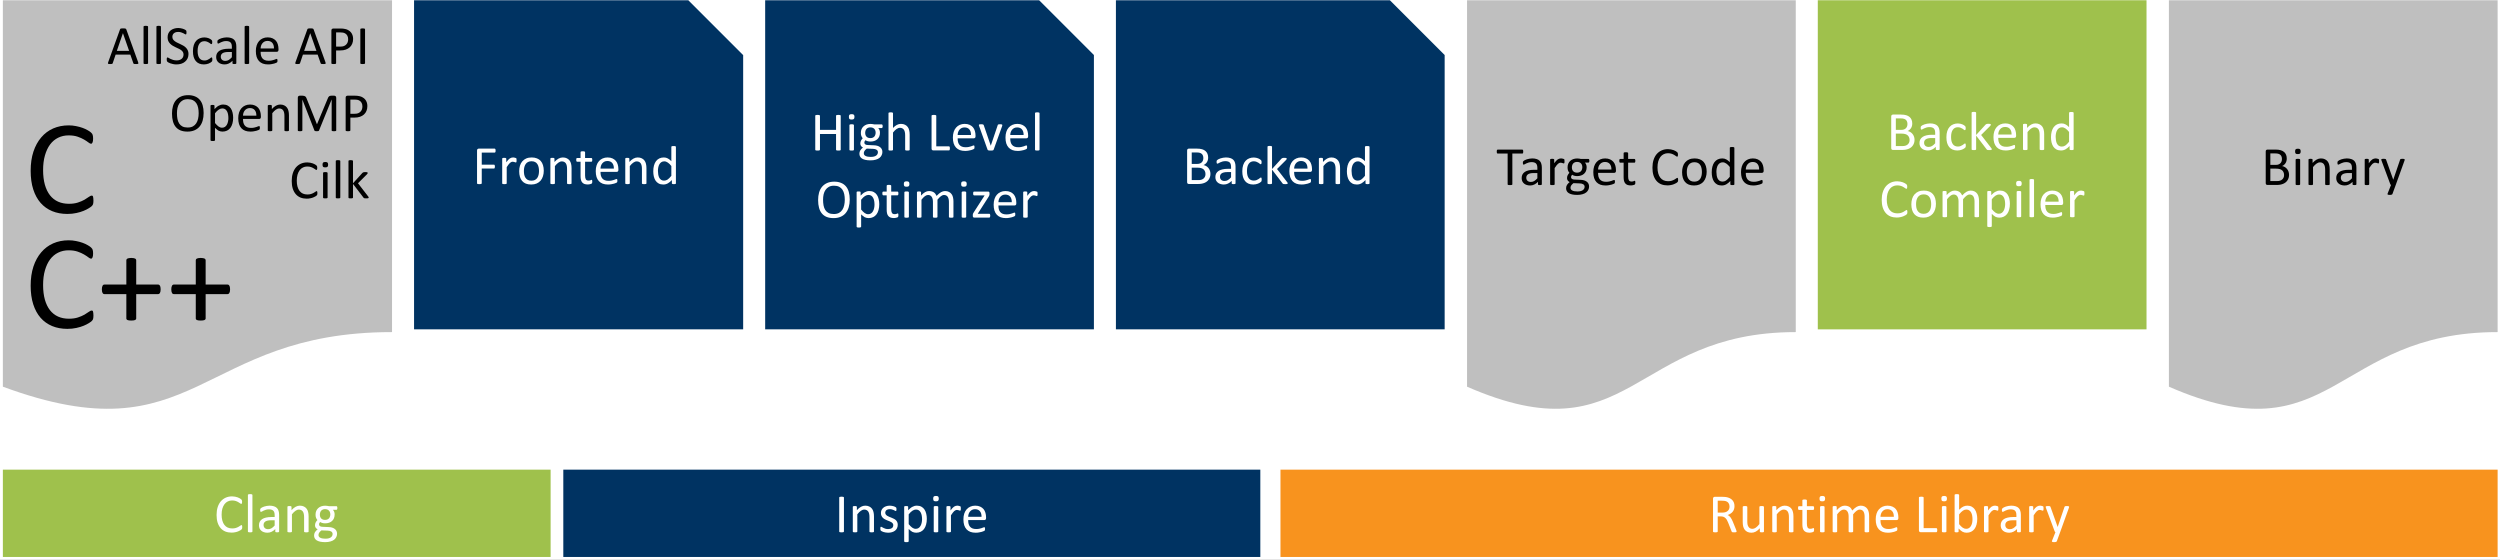 <?xml version="1.0" encoding="UTF-8"?>
<svg xmlns="http://www.w3.org/2000/svg" xmlns:xlink="http://www.w3.org/1999/xlink" width="804pt" height="180pt" viewBox="0 0 804 180" version="1.1">
<rect x="0" y="0" width="804" height="180" fill="#808080" stroke="none"/>
<defs>
<g>
<symbol overflow="visible" id="glyph0-0">
<path style="stroke:none;" d="M 8.594 -11.375 L 8.594 0 L 0.391 0 L 0.391 -11.375 Z M 7.828 -0.719 L 7.828 -10.656 L 1.141 -10.656 L 1.141 -0.719 Z M 6.734 -7.516 C 6.734 -7.172 6.68 -6.863 6.578 -6.594 C 6.484 -6.32 6.344 -6.094 6.156 -5.906 C 5.969 -5.727 5.75 -5.582 5.5 -5.469 C 5.25 -5.363 4.973 -5.305 4.672 -5.297 L 4.625 -3.953 C 4.625 -3.898 4.582 -3.859 4.5 -3.828 C 4.414 -3.805 4.297 -3.797 4.141 -3.797 C 4.055 -3.797 3.984 -3.797 3.922 -3.797 C 3.859 -3.805 3.805 -3.816 3.766 -3.828 C 3.734 -3.836 3.707 -3.852 3.688 -3.875 C 3.676 -3.895 3.672 -3.922 3.672 -3.953 L 3.625 -5.578 C 3.613 -5.754 3.645 -5.875 3.719 -5.938 C 3.801 -6.008 3.914 -6.047 4.062 -6.047 L 4.219 -6.047 C 4.477 -6.047 4.695 -6.082 4.875 -6.156 C 5.051 -6.227 5.191 -6.328 5.297 -6.453 C 5.41 -6.578 5.488 -6.723 5.531 -6.891 C 5.582 -7.066 5.609 -7.25 5.609 -7.438 C 5.609 -7.875 5.484 -8.219 5.234 -8.469 C 4.992 -8.719 4.609 -8.844 4.078 -8.844 C 3.859 -8.844 3.66 -8.816 3.484 -8.766 C 3.305 -8.723 3.148 -8.676 3.016 -8.625 C 2.891 -8.57 2.781 -8.52 2.688 -8.469 C 2.602 -8.426 2.539 -8.406 2.5 -8.406 C 2.488 -8.406 2.473 -8.41 2.453 -8.422 C 2.43 -8.43 2.41 -8.453 2.391 -8.484 C 2.367 -8.516 2.352 -8.555 2.344 -8.609 C 2.344 -8.672 2.344 -8.75 2.344 -8.844 C 2.344 -8.938 2.348 -9.016 2.359 -9.078 C 2.367 -9.148 2.398 -9.207 2.453 -9.25 C 2.492 -9.289 2.57 -9.336 2.688 -9.391 C 2.801 -9.441 2.938 -9.492 3.094 -9.547 C 3.258 -9.598 3.438 -9.641 3.625 -9.672 C 3.82 -9.711 4.023 -9.734 4.234 -9.734 C 4.672 -9.734 5.047 -9.672 5.359 -9.547 C 5.68 -9.43 5.941 -9.273 6.141 -9.078 C 6.336 -8.879 6.484 -8.645 6.578 -8.375 C 6.68 -8.102 6.734 -7.816 6.734 -7.516 Z M 4.828 -2.406 C 4.828 -2.281 4.816 -2.176 4.797 -2.094 C 4.773 -2.008 4.738 -1.941 4.688 -1.891 C 4.633 -1.836 4.566 -1.797 4.484 -1.766 C 4.398 -1.742 4.297 -1.734 4.172 -1.734 C 4.047 -1.734 3.941 -1.742 3.859 -1.766 C 3.773 -1.797 3.703 -1.836 3.641 -1.891 C 3.586 -1.941 3.551 -2.008 3.531 -2.094 C 3.508 -2.176 3.5 -2.281 3.5 -2.406 C 3.5 -2.52 3.508 -2.617 3.531 -2.703 C 3.551 -2.797 3.586 -2.867 3.641 -2.922 C 3.703 -2.973 3.773 -3.008 3.859 -3.031 C 3.941 -3.051 4.047 -3.062 4.172 -3.062 C 4.297 -3.062 4.398 -3.051 4.484 -3.031 C 4.566 -3.008 4.633 -2.973 4.688 -2.922 C 4.738 -2.867 4.773 -2.797 4.797 -2.703 C 4.816 -2.617 4.828 -2.52 4.828 -2.406 Z M 0 3.484 Z M 0 3.484 "/>
</symbol>
<symbol overflow="visible" id="glyph0-1">
<path style="stroke:none;" d="M 10.031 -0.531 C 10.07 -0.406 10.094 -0.301 10.094 -0.219 C 10.102 -0.145 10.082 -0.086 10.031 -0.047 C 9.988 -0.004 9.91 0.02 9.797 0.031 C 9.691 0.039 9.551 0.047 9.375 0.047 C 9.188 0.047 9.035 0.039 8.922 0.031 C 8.816 0.031 8.738 0.02 8.688 0 C 8.633 -0.02 8.594 -0.047 8.562 -0.078 C 8.539 -0.117 8.516 -0.164 8.484 -0.219 L 7.516 -2.984 L 2.781 -2.984 L 1.859 -0.25 C 1.836 -0.195 1.812 -0.148 1.781 -0.109 C 1.75 -0.078 1.707 -0.047 1.656 -0.016 C 1.602 0.004 1.523 0.02 1.422 0.031 C 1.316 0.039 1.18 0.047 1.016 0.047 C 0.848 0.047 0.707 0.039 0.594 0.031 C 0.488 0.02 0.414 -0.004 0.375 -0.047 C 0.332 -0.086 0.312 -0.148 0.312 -0.234 C 0.312 -0.316 0.336 -0.422 0.391 -0.547 L 4.203 -11.109 C 4.223 -11.172 4.25 -11.223 4.281 -11.266 C 4.32 -11.305 4.379 -11.336 4.453 -11.359 C 4.535 -11.391 4.629 -11.406 4.734 -11.406 C 4.848 -11.414 4.992 -11.422 5.172 -11.422 C 5.359 -11.422 5.516 -11.414 5.641 -11.406 C 5.766 -11.406 5.863 -11.391 5.938 -11.359 C 6.02 -11.336 6.078 -11.305 6.109 -11.266 C 6.148 -11.223 6.188 -11.164 6.219 -11.094 Z M 5.141 -9.859 L 5.125 -9.859 L 3.172 -4.188 L 7.125 -4.188 Z M 5.141 -9.859 "/>
</symbol>
<symbol overflow="visible" id="glyph0-2">
<path style="stroke:none;" d="M 2.797 -0.219 C 2.797 -0.176 2.781 -0.133 2.75 -0.094 C 2.727 -0.062 2.691 -0.035 2.641 -0.016 C 2.586 0.004 2.516 0.02 2.422 0.031 C 2.328 0.039 2.207 0.047 2.062 0.047 C 1.926 0.047 1.812 0.039 1.719 0.031 C 1.625 0.02 1.547 0.004 1.484 -0.016 C 1.43 -0.035 1.395 -0.062 1.375 -0.094 C 1.352 -0.133 1.344 -0.176 1.344 -0.219 L 1.344 -11.969 C 1.344 -12.008 1.352 -12.047 1.375 -12.078 C 1.395 -12.117 1.43 -12.148 1.484 -12.172 C 1.547 -12.191 1.625 -12.207 1.719 -12.219 C 1.812 -12.238 1.926 -12.25 2.062 -12.25 C 2.207 -12.25 2.328 -12.238 2.422 -12.219 C 2.516 -12.207 2.586 -12.191 2.641 -12.172 C 2.691 -12.148 2.727 -12.117 2.75 -12.078 C 2.781 -12.047 2.797 -12.008 2.797 -11.969 Z M 2.797 -0.219 "/>
</symbol>
<symbol overflow="visible" id="glyph0-3">
<path style="stroke:none;" d="M 7.625 -3.188 C 7.625 -2.656 7.523 -2.18 7.328 -1.766 C 7.129 -1.348 6.852 -0.992 6.5 -0.703 C 6.156 -0.41 5.75 -0.191 5.281 -0.047 C 4.812 0.098 4.301 0.172 3.75 0.172 C 3.375 0.172 3.02 0.133 2.688 0.062 C 2.363 0 2.07 -0.078 1.812 -0.172 C 1.562 -0.266 1.348 -0.359 1.172 -0.453 C 1.004 -0.555 0.883 -0.641 0.812 -0.703 C 0.75 -0.773 0.703 -0.863 0.672 -0.969 C 0.641 -1.082 0.625 -1.234 0.625 -1.422 C 0.625 -1.547 0.629 -1.648 0.641 -1.734 C 0.648 -1.816 0.664 -1.883 0.688 -1.938 C 0.719 -1.988 0.75 -2.023 0.781 -2.047 C 0.812 -2.066 0.852 -2.078 0.906 -2.078 C 0.988 -2.078 1.102 -2.023 1.25 -1.922 C 1.406 -1.828 1.598 -1.723 1.828 -1.609 C 2.066 -1.492 2.348 -1.383 2.672 -1.281 C 3.004 -1.176 3.391 -1.125 3.828 -1.125 C 4.148 -1.125 4.445 -1.164 4.719 -1.25 C 5 -1.344 5.234 -1.469 5.422 -1.625 C 5.617 -1.789 5.77 -1.988 5.875 -2.219 C 5.977 -2.457 6.031 -2.727 6.031 -3.031 C 6.031 -3.344 5.957 -3.613 5.812 -3.844 C 5.664 -4.07 5.473 -4.273 5.234 -4.453 C 4.992 -4.629 4.719 -4.785 4.406 -4.922 C 4.102 -5.066 3.789 -5.211 3.469 -5.359 C 3.145 -5.516 2.832 -5.68 2.531 -5.859 C 2.227 -6.047 1.957 -6.258 1.719 -6.5 C 1.477 -6.75 1.281 -7.035 1.125 -7.359 C 0.977 -7.691 0.906 -8.094 0.906 -8.562 C 0.906 -9.031 0.988 -9.453 1.156 -9.828 C 1.332 -10.203 1.57 -10.516 1.875 -10.766 C 2.188 -11.016 2.555 -11.207 2.984 -11.344 C 3.41 -11.477 3.867 -11.547 4.359 -11.547 C 4.609 -11.547 4.859 -11.52 5.109 -11.469 C 5.367 -11.426 5.609 -11.367 5.828 -11.297 C 6.055 -11.223 6.258 -11.141 6.438 -11.047 C 6.613 -10.961 6.727 -10.891 6.781 -10.828 C 6.844 -10.773 6.879 -10.734 6.891 -10.703 C 6.91 -10.672 6.926 -10.629 6.938 -10.578 C 6.957 -10.523 6.969 -10.461 6.969 -10.391 C 6.977 -10.328 6.984 -10.238 6.984 -10.125 C 6.984 -10.02 6.977 -9.926 6.969 -9.844 C 6.957 -9.758 6.941 -9.688 6.922 -9.625 C 6.91 -9.57 6.883 -9.531 6.844 -9.5 C 6.812 -9.477 6.773 -9.469 6.734 -9.469 C 6.672 -9.469 6.57 -9.508 6.438 -9.594 C 6.301 -9.676 6.133 -9.77 5.938 -9.875 C 5.738 -9.977 5.5 -10.07 5.219 -10.156 C 4.945 -10.238 4.645 -10.281 4.312 -10.281 C 3.988 -10.281 3.707 -10.238 3.469 -10.156 C 3.238 -10.07 3.047 -9.957 2.891 -9.812 C 2.742 -9.676 2.629 -9.508 2.547 -9.312 C 2.473 -9.125 2.438 -8.922 2.438 -8.703 C 2.438 -8.391 2.508 -8.117 2.656 -7.891 C 2.812 -7.66 3.008 -7.457 3.25 -7.281 C 3.488 -7.102 3.766 -6.941 4.078 -6.797 C 4.391 -6.648 4.707 -6.5 5.031 -6.344 C 5.352 -6.195 5.664 -6.035 5.969 -5.859 C 6.281 -5.68 6.555 -5.469 6.797 -5.219 C 7.047 -4.977 7.242 -4.691 7.391 -4.359 C 7.547 -4.035 7.625 -3.645 7.625 -3.188 Z M 7.625 -3.188 "/>
</symbol>
<symbol overflow="visible" id="glyph0-4">
<path style="stroke:none;" d="M 7.031 -1.422 C 7.031 -1.328 7.023 -1.242 7.016 -1.172 C 7.016 -1.098 7.004 -1.035 6.984 -0.984 C 6.973 -0.93 6.957 -0.883 6.938 -0.844 C 6.914 -0.812 6.867 -0.758 6.797 -0.688 C 6.723 -0.613 6.598 -0.52 6.422 -0.406 C 6.242 -0.301 6.047 -0.203 5.828 -0.109 C 5.609 -0.023 5.367 0.039 5.109 0.094 C 4.859 0.145 4.594 0.172 4.312 0.172 C 3.75 0.172 3.242 0.078 2.797 -0.109 C 2.359 -0.297 1.988 -0.57 1.688 -0.938 C 1.395 -1.301 1.172 -1.742 1.016 -2.266 C 0.867 -2.785 0.797 -3.391 0.797 -4.078 C 0.797 -4.859 0.891 -5.523 1.078 -6.078 C 1.266 -6.641 1.523 -7.098 1.859 -7.453 C 2.191 -7.816 2.582 -8.082 3.031 -8.25 C 3.477 -8.426 3.961 -8.516 4.484 -8.516 C 4.734 -8.516 4.977 -8.488 5.219 -8.438 C 5.457 -8.395 5.676 -8.332 5.875 -8.25 C 6.07 -8.176 6.25 -8.086 6.406 -7.984 C 6.562 -7.891 6.672 -7.805 6.734 -7.734 C 6.805 -7.672 6.852 -7.617 6.875 -7.578 C 6.906 -7.535 6.93 -7.484 6.953 -7.422 C 6.973 -7.367 6.984 -7.305 6.984 -7.234 C 6.992 -7.172 7 -7.086 7 -6.984 C 7 -6.754 6.973 -6.594 6.922 -6.5 C 6.867 -6.406 6.801 -6.359 6.719 -6.359 C 6.633 -6.359 6.535 -6.406 6.422 -6.5 C 6.305 -6.602 6.16 -6.711 5.984 -6.828 C 5.805 -6.941 5.594 -7.047 5.344 -7.141 C 5.094 -7.242 4.801 -7.297 4.469 -7.297 C 3.77 -7.297 3.234 -7.023 2.859 -6.484 C 2.484 -5.953 2.297 -5.176 2.297 -4.156 C 2.297 -3.645 2.344 -3.195 2.438 -2.812 C 2.539 -2.426 2.688 -2.102 2.875 -1.844 C 3.062 -1.594 3.289 -1.406 3.562 -1.281 C 3.832 -1.156 4.145 -1.094 4.5 -1.094 C 4.832 -1.094 5.125 -1.145 5.375 -1.25 C 5.625 -1.352 5.844 -1.469 6.031 -1.594 C 6.219 -1.719 6.375 -1.832 6.5 -1.938 C 6.625 -2.039 6.723 -2.094 6.797 -2.094 C 6.836 -2.094 6.867 -2.078 6.891 -2.047 C 6.922 -2.023 6.945 -1.988 6.969 -1.938 C 6.988 -1.883 7.004 -1.812 7.016 -1.719 C 7.023 -1.633 7.031 -1.535 7.031 -1.422 Z M 7.031 -1.422 "/>
</symbol>
<symbol overflow="visible" id="glyph0-5">
<path style="stroke:none;" d="M 7.297 -0.219 C 7.297 -0.145 7.27 -0.086 7.219 -0.047 C 7.176 -0.016 7.113 0.004 7.031 0.016 C 6.957 0.035 6.844 0.047 6.688 0.047 C 6.531 0.047 6.406 0.035 6.312 0.016 C 6.219 0.004 6.148 -0.016 6.109 -0.047 C 6.078 -0.086 6.062 -0.145 6.062 -0.219 L 6.062 -1 C 5.707 -0.633 5.316 -0.348 4.891 -0.141 C 4.473 0.066 4.023 0.172 3.547 0.172 C 3.129 0.172 2.754 0.113 2.422 0 C 2.086 -0.102 1.801 -0.258 1.562 -0.469 C 1.32 -0.676 1.133 -0.926 1 -1.219 C 0.875 -1.52 0.812 -1.859 0.812 -2.234 C 0.812 -2.68 0.898 -3.066 1.078 -3.391 C 1.266 -3.723 1.523 -4 1.859 -4.219 C 2.203 -4.438 2.617 -4.598 3.109 -4.703 C 3.598 -4.816 4.148 -4.875 4.766 -4.875 L 5.859 -4.875 L 5.859 -5.484 C 5.859 -5.785 5.828 -6.051 5.766 -6.281 C 5.703 -6.52 5.598 -6.719 5.453 -6.875 C 5.305 -7.031 5.117 -7.145 4.891 -7.219 C 4.66 -7.301 4.379 -7.344 4.047 -7.344 C 3.691 -7.344 3.367 -7.301 3.078 -7.219 C 2.797 -7.133 2.547 -7.039 2.328 -6.938 C 2.117 -6.832 1.941 -6.738 1.797 -6.656 C 1.66 -6.57 1.555 -6.531 1.484 -6.531 C 1.441 -6.531 1.398 -6.539 1.359 -6.562 C 1.328 -6.582 1.297 -6.613 1.266 -6.656 C 1.242 -6.707 1.227 -6.77 1.219 -6.844 C 1.207 -6.926 1.203 -7.008 1.203 -7.094 C 1.203 -7.238 1.207 -7.352 1.219 -7.438 C 1.238 -7.52 1.289 -7.598 1.375 -7.672 C 1.457 -7.754 1.594 -7.848 1.781 -7.953 C 1.977 -8.055 2.203 -8.148 2.453 -8.234 C 2.703 -8.316 2.977 -8.383 3.281 -8.438 C 3.582 -8.5 3.883 -8.531 4.188 -8.531 C 4.75 -8.531 5.227 -8.461 5.625 -8.328 C 6.031 -8.203 6.352 -8.016 6.594 -7.766 C 6.844 -7.516 7.02 -7.203 7.125 -6.828 C 7.238 -6.461 7.297 -6.035 7.297 -5.547 Z M 5.859 -3.828 L 4.625 -3.828 C 4.227 -3.828 3.879 -3.789 3.578 -3.719 C 3.285 -3.656 3.039 -3.555 2.844 -3.422 C 2.656 -3.285 2.516 -3.125 2.422 -2.938 C 2.336 -2.758 2.297 -2.551 2.297 -2.312 C 2.297 -1.906 2.426 -1.578 2.688 -1.328 C 2.945 -1.086 3.312 -0.969 3.781 -0.969 C 4.156 -0.969 4.504 -1.062 4.828 -1.25 C 5.16 -1.445 5.504 -1.742 5.859 -2.141 Z M 5.859 -3.828 "/>
</symbol>
<symbol overflow="visible" id="glyph0-6">
<path style="stroke:none;" d="M 8.094 -4.516 C 8.094 -4.285 8.035 -4.125 7.922 -4.031 C 7.805 -3.938 7.676 -3.891 7.531 -3.891 L 2.344 -3.891 C 2.344 -3.441 2.383 -3.039 2.469 -2.688 C 2.562 -2.344 2.707 -2.047 2.906 -1.797 C 3.113 -1.547 3.379 -1.352 3.703 -1.219 C 4.035 -1.082 4.441 -1.016 4.922 -1.016 C 5.297 -1.016 5.629 -1.047 5.922 -1.109 C 6.211 -1.172 6.461 -1.238 6.672 -1.312 C 6.891 -1.383 7.066 -1.453 7.203 -1.516 C 7.348 -1.578 7.457 -1.609 7.531 -1.609 C 7.562 -1.609 7.594 -1.598 7.625 -1.578 C 7.664 -1.555 7.691 -1.523 7.703 -1.484 C 7.723 -1.441 7.738 -1.383 7.75 -1.312 C 7.758 -1.238 7.766 -1.148 7.766 -1.047 C 7.766 -0.973 7.758 -0.906 7.75 -0.844 C 7.75 -0.789 7.742 -0.742 7.734 -0.703 C 7.723 -0.66 7.707 -0.617 7.688 -0.578 C 7.664 -0.547 7.641 -0.516 7.609 -0.484 C 7.578 -0.453 7.477 -0.398 7.312 -0.328 C 7.156 -0.254 6.953 -0.18 6.703 -0.109 C 6.453 -0.035 6.16 0.023 5.828 0.078 C 5.492 0.141 5.141 0.172 4.766 0.172 C 4.117 0.172 3.551 0.082 3.062 -0.094 C 2.57 -0.281 2.16 -0.551 1.828 -0.906 C 1.492 -1.27 1.238 -1.719 1.062 -2.25 C 0.895 -2.789 0.812 -3.422 0.812 -4.141 C 0.812 -4.816 0.898 -5.426 1.078 -5.969 C 1.254 -6.508 1.508 -6.969 1.844 -7.344 C 2.176 -7.727 2.578 -8.02 3.047 -8.219 C 3.516 -8.426 4.035 -8.531 4.609 -8.531 C 5.234 -8.531 5.766 -8.426 6.203 -8.219 C 6.641 -8.02 7 -7.754 7.281 -7.422 C 7.562 -7.086 7.766 -6.691 7.891 -6.234 C 8.023 -5.785 8.094 -5.301 8.094 -4.781 Z M 6.641 -4.953 C 6.648 -5.711 6.477 -6.305 6.125 -6.734 C 5.77 -7.172 5.242 -7.391 4.547 -7.391 C 4.191 -7.391 3.879 -7.32 3.609 -7.188 C 3.336 -7.051 3.109 -6.867 2.922 -6.641 C 2.742 -6.422 2.602 -6.164 2.5 -5.875 C 2.406 -5.582 2.352 -5.273 2.344 -4.953 Z M 6.641 -4.953 "/>
</symbol>
<symbol overflow="visible" id="glyph0-7">
<path style="stroke:none;" d="M 8.5 -8.047 C 8.5 -7.473 8.406 -6.957 8.219 -6.5 C 8.031 -6.039 7.758 -5.648 7.406 -5.328 C 7.062 -5.016 6.633 -4.77 6.125 -4.594 C 5.625 -4.414 5.02 -4.328 4.312 -4.328 L 3.031 -4.328 L 3.031 -0.234 C 3.031 -0.18 3.016 -0.133 2.984 -0.094 C 2.953 -0.062 2.91 -0.035 2.859 -0.016 C 2.805 0.004 2.727 0.02 2.625 0.031 C 2.531 0.039 2.41 0.047 2.266 0.047 C 2.117 0.047 2 0.039 1.906 0.031 C 1.812 0.02 1.734 0.004 1.672 -0.016 C 1.609 -0.035 1.566 -0.062 1.547 -0.094 C 1.523 -0.133 1.516 -0.18 1.516 -0.234 L 1.516 -10.719 C 1.516 -10.957 1.57 -11.125 1.688 -11.219 C 1.812 -11.32 1.953 -11.375 2.109 -11.375 L 4.547 -11.375 C 4.785 -11.375 5.02 -11.363 5.25 -11.344 C 5.477 -11.32 5.742 -11.273 6.047 -11.203 C 6.359 -11.141 6.672 -11.016 6.984 -10.828 C 7.305 -10.648 7.578 -10.426 7.797 -10.156 C 8.023 -9.883 8.195 -9.57 8.312 -9.219 C 8.438 -8.863 8.5 -8.473 8.5 -8.047 Z M 6.906 -7.922 C 6.906 -8.379 6.816 -8.766 6.641 -9.078 C 6.473 -9.391 6.258 -9.617 6 -9.766 C 5.75 -9.922 5.488 -10.02 5.219 -10.062 C 4.945 -10.102 4.68 -10.125 4.422 -10.125 L 3.031 -10.125 L 3.031 -5.562 L 4.391 -5.562 C 4.848 -5.562 5.227 -5.617 5.531 -5.734 C 5.832 -5.859 6.082 -6.023 6.281 -6.234 C 6.488 -6.441 6.645 -6.688 6.75 -6.969 C 6.852 -7.258 6.906 -7.578 6.906 -7.922 Z M 6.906 -7.922 "/>
</symbol>
<symbol overflow="visible" id="glyph0-8">
<path style="stroke:none;" d="M 3.031 -0.234 C 3.031 -0.18 3.016 -0.133 2.984 -0.094 C 2.961 -0.062 2.922 -0.035 2.859 -0.016 C 2.805 0.004 2.727 0.02 2.625 0.031 C 2.531 0.039 2.41 0.047 2.266 0.047 C 2.129 0.047 2.008 0.039 1.906 0.031 C 1.812 0.02 1.734 0.004 1.672 -0.016 C 1.609 -0.035 1.566 -0.062 1.547 -0.094 C 1.523 -0.133 1.516 -0.18 1.516 -0.234 L 1.516 -11.141 C 1.516 -11.191 1.523 -11.234 1.547 -11.266 C 1.578 -11.305 1.625 -11.332 1.688 -11.344 C 1.75 -11.363 1.828 -11.379 1.922 -11.391 C 2.016 -11.41 2.129 -11.422 2.266 -11.422 C 2.41 -11.422 2.531 -11.41 2.625 -11.391 C 2.727 -11.379 2.805 -11.363 2.859 -11.344 C 2.922 -11.332 2.961 -11.305 2.984 -11.266 C 3.016 -11.234 3.031 -11.191 3.031 -11.141 Z M 3.031 -0.234 "/>
</symbol>
<symbol overflow="visible" id="glyph0-9">
<path style="stroke:none;" d="M 11.047 -5.812 C 11.047 -4.895 10.938 -4.066 10.719 -3.328 C 10.5 -2.586 10.172 -1.957 9.734 -1.438 C 9.305 -0.926 8.766 -0.531 8.109 -0.25 C 7.461 0.031 6.707 0.172 5.844 0.172 C 4.988 0.172 4.25 0.047 3.625 -0.203 C 3 -0.461 2.484 -0.836 2.078 -1.328 C 1.672 -1.816 1.367 -2.422 1.172 -3.141 C 0.973 -3.859 0.875 -4.688 0.875 -5.625 C 0.875 -6.52 0.977 -7.332 1.188 -8.062 C 1.406 -8.801 1.734 -9.426 2.172 -9.938 C 2.609 -10.445 3.148 -10.844 3.797 -11.125 C 4.441 -11.406 5.203 -11.547 6.078 -11.547 C 6.91 -11.547 7.633 -11.414 8.25 -11.156 C 8.875 -10.906 9.395 -10.535 9.812 -10.047 C 10.227 -9.566 10.535 -8.973 10.734 -8.266 C 10.941 -7.555 11.047 -6.738 11.047 -5.812 Z M 9.453 -5.719 C 9.453 -6.363 9.395 -6.961 9.281 -7.516 C 9.164 -8.066 8.973 -8.547 8.703 -8.953 C 8.441 -9.359 8.086 -9.676 7.641 -9.906 C 7.191 -10.133 6.641 -10.25 5.984 -10.25 C 5.328 -10.25 4.773 -10.125 4.328 -9.875 C 3.891 -9.633 3.531 -9.305 3.25 -8.891 C 2.969 -8.484 2.766 -8.004 2.641 -7.453 C 2.523 -6.91 2.469 -6.336 2.469 -5.734 C 2.469 -5.066 2.52 -4.453 2.625 -3.891 C 2.738 -3.328 2.926 -2.836 3.188 -2.422 C 3.457 -2.016 3.812 -1.695 4.25 -1.469 C 4.695 -1.25 5.254 -1.141 5.922 -1.141 C 6.586 -1.141 7.145 -1.258 7.594 -1.5 C 8.039 -1.75 8.398 -2.082 8.672 -2.5 C 8.953 -2.926 9.148 -3.414 9.266 -3.969 C 9.391 -4.52 9.453 -5.102 9.453 -5.719 Z M 9.453 -5.719 "/>
</symbol>
<symbol overflow="visible" id="glyph0-10">
<path style="stroke:none;" d="M 8.625 -4.297 C 8.625 -3.609 8.547 -2.988 8.391 -2.438 C 8.242 -1.883 8.023 -1.414 7.734 -1.031 C 7.441 -0.645 7.082 -0.348 6.656 -0.141 C 6.227 0.066 5.738 0.172 5.188 0.172 C 4.957 0.172 4.742 0.145 4.547 0.094 C 4.348 0.051 4.148 -0.016 3.953 -0.109 C 3.766 -0.211 3.578 -0.344 3.391 -0.5 C 3.203 -0.656 3.004 -0.832 2.797 -1.031 L 2.797 2.922 C 2.797 2.961 2.781 3 2.75 3.031 C 2.727 3.07 2.691 3.102 2.641 3.125 C 2.586 3.156 2.516 3.176 2.422 3.188 C 2.328 3.195 2.207 3.203 2.062 3.203 C 1.926 3.203 1.812 3.195 1.719 3.188 C 1.625 3.176 1.547 3.156 1.484 3.125 C 1.43 3.102 1.395 3.07 1.375 3.031 C 1.352 3 1.344 2.961 1.344 2.922 L 1.344 -8.125 C 1.344 -8.176 1.348 -8.219 1.359 -8.25 C 1.379 -8.289 1.414 -8.32 1.469 -8.344 C 1.531 -8.363 1.598 -8.379 1.672 -8.391 C 1.754 -8.398 1.859 -8.406 1.984 -8.406 C 2.098 -8.406 2.195 -8.398 2.281 -8.391 C 2.363 -8.379 2.43 -8.363 2.484 -8.344 C 2.535 -8.32 2.57 -8.289 2.594 -8.25 C 2.613 -8.219 2.625 -8.176 2.625 -8.125 L 2.625 -7.062 C 2.863 -7.312 3.094 -7.523 3.312 -7.703 C 3.531 -7.891 3.754 -8.039 3.984 -8.156 C 4.211 -8.281 4.441 -8.375 4.672 -8.438 C 4.91 -8.5 5.164 -8.531 5.438 -8.531 C 6.008 -8.531 6.492 -8.414 6.891 -8.188 C 7.297 -7.969 7.625 -7.664 7.875 -7.281 C 8.133 -6.895 8.32 -6.441 8.438 -5.922 C 8.562 -5.41 8.625 -4.867 8.625 -4.297 Z M 7.094 -4.125 C 7.094 -4.531 7.062 -4.922 7 -5.297 C 6.938 -5.68 6.828 -6.02 6.672 -6.312 C 6.523 -6.602 6.328 -6.836 6.078 -7.016 C 5.828 -7.191 5.516 -7.281 5.141 -7.281 C 4.953 -7.281 4.766 -7.25 4.578 -7.188 C 4.398 -7.133 4.219 -7.047 4.031 -6.922 C 3.844 -6.805 3.645 -6.648 3.438 -6.453 C 3.238 -6.254 3.023 -6.016 2.797 -5.734 L 2.797 -2.578 C 3.191 -2.098 3.566 -1.727 3.922 -1.469 C 4.285 -1.207 4.66 -1.078 5.047 -1.078 C 5.41 -1.078 5.723 -1.164 5.984 -1.344 C 6.242 -1.52 6.453 -1.754 6.609 -2.047 C 6.773 -2.336 6.895 -2.664 6.969 -3.031 C 7.051 -3.395 7.094 -3.758 7.094 -4.125 Z M 7.094 -4.125 "/>
</symbol>
<symbol overflow="visible" id="glyph0-11">
<path style="stroke:none;" d="M 8.156 -0.219 C 8.156 -0.176 8.145 -0.133 8.125 -0.094 C 8.102 -0.062 8.062 -0.035 8 -0.016 C 7.945 0.004 7.875 0.02 7.781 0.031 C 7.688 0.039 7.57 0.047 7.438 0.047 C 7.289 0.047 7.172 0.039 7.078 0.031 C 6.984 0.02 6.91 0.004 6.859 -0.016 C 6.805 -0.035 6.766 -0.062 6.734 -0.094 C 6.711 -0.133 6.703 -0.176 6.703 -0.219 L 6.703 -4.859 C 6.703 -5.305 6.664 -5.664 6.594 -5.938 C 6.531 -6.219 6.43 -6.457 6.297 -6.656 C 6.16 -6.852 5.984 -7.004 5.766 -7.109 C 5.555 -7.211 5.312 -7.266 5.031 -7.266 C 4.664 -7.266 4.301 -7.133 3.938 -6.875 C 3.57 -6.625 3.191 -6.25 2.797 -5.75 L 2.797 -0.219 C 2.797 -0.176 2.781 -0.133 2.75 -0.094 C 2.727 -0.062 2.691 -0.035 2.641 -0.016 C 2.586 0.004 2.516 0.02 2.422 0.031 C 2.328 0.039 2.207 0.047 2.062 0.047 C 1.926 0.047 1.812 0.039 1.719 0.031 C 1.625 0.02 1.547 0.004 1.484 -0.016 C 1.43 -0.035 1.395 -0.062 1.375 -0.094 C 1.352 -0.133 1.344 -0.176 1.344 -0.219 L 1.344 -8.125 C 1.344 -8.176 1.348 -8.219 1.359 -8.25 C 1.379 -8.281 1.414 -8.305 1.469 -8.328 C 1.531 -8.359 1.598 -8.379 1.672 -8.391 C 1.754 -8.398 1.863 -8.406 2 -8.406 C 2.133 -8.406 2.242 -8.398 2.328 -8.391 C 2.41 -8.379 2.473 -8.359 2.516 -8.328 C 2.566 -8.305 2.602 -8.281 2.625 -8.25 C 2.645 -8.219 2.656 -8.176 2.656 -8.125 L 2.656 -7.078 C 3.102 -7.578 3.547 -7.941 3.984 -8.172 C 4.43 -8.41 4.879 -8.531 5.328 -8.531 C 5.859 -8.531 6.301 -8.438 6.656 -8.25 C 7.02 -8.07 7.312 -7.832 7.531 -7.531 C 7.75 -7.238 7.906 -6.891 8 -6.484 C 8.102 -6.086 8.156 -5.609 8.156 -5.047 Z M 8.156 -0.219 "/>
</symbol>
<symbol overflow="visible" id="glyph0-12">
<path style="stroke:none;" d="M 13.875 -0.234 C 13.875 -0.18 13.863 -0.133 13.844 -0.094 C 13.82 -0.062 13.781 -0.035 13.719 -0.016 C 13.656 0.004 13.578 0.02 13.484 0.031 C 13.398 0.039 13.285 0.047 13.141 0.047 C 13.004 0.047 12.883 0.039 12.781 0.031 C 12.688 0.02 12.613 0.004 12.562 -0.016 C 12.508 -0.035 12.469 -0.062 12.438 -0.094 C 12.414 -0.133 12.406 -0.18 12.406 -0.234 L 12.406 -10.141 L 12.391 -10.141 L 8.344 -0.188 C 8.32 -0.145 8.297 -0.109 8.266 -0.078 C 8.234 -0.047 8.188 -0.02 8.125 0 C 8.062 0.02 7.988 0.031 7.906 0.031 C 7.82 0.039 7.723 0.047 7.609 0.047 C 7.484 0.047 7.375 0.039 7.281 0.031 C 7.195 0.02 7.125 0.004 7.062 -0.016 C 7.008 -0.035 6.961 -0.055 6.922 -0.078 C 6.891 -0.109 6.867 -0.145 6.859 -0.188 L 2.984 -10.141 L 2.984 -0.234 C 2.984 -0.18 2.969 -0.133 2.938 -0.094 C 2.914 -0.062 2.875 -0.035 2.812 -0.016 C 2.758 0.004 2.688 0.02 2.594 0.031 C 2.5 0.039 2.379 0.047 2.234 0.047 C 2.086 0.047 1.969 0.039 1.875 0.031 C 1.781 0.02 1.707 0.004 1.656 -0.016 C 1.602 -0.035 1.566 -0.062 1.547 -0.094 C 1.523 -0.133 1.516 -0.18 1.516 -0.234 L 1.516 -10.688 C 1.516 -10.938 1.578 -11.113 1.703 -11.219 C 1.836 -11.32 1.984 -11.375 2.141 -11.375 L 3.047 -11.375 C 3.234 -11.375 3.395 -11.352 3.531 -11.312 C 3.676 -11.281 3.801 -11.227 3.906 -11.156 C 4.008 -11.082 4.098 -10.984 4.172 -10.859 C 4.242 -10.742 4.305 -10.609 4.359 -10.453 L 7.656 -2.219 L 7.703 -2.219 L 11.125 -10.422 C 11.188 -10.598 11.254 -10.75 11.328 -10.875 C 11.41 -11 11.492 -11.098 11.578 -11.172 C 11.672 -11.242 11.773 -11.297 11.891 -11.328 C 12.004 -11.359 12.133 -11.375 12.281 -11.375 L 13.234 -11.375 C 13.328 -11.375 13.41 -11.359 13.484 -11.328 C 13.566 -11.305 13.633 -11.266 13.688 -11.203 C 13.738 -11.148 13.781 -11.082 13.812 -11 C 13.852 -10.914 13.875 -10.812 13.875 -10.688 Z M 13.875 -0.234 "/>
</symbol>
<symbol overflow="visible" id="glyph0-13">
<path style="stroke:none;" d="M 9.109 -1.609 C 9.109 -1.516 9.102 -1.43 9.094 -1.359 C 9.094 -1.285 9.082 -1.223 9.062 -1.172 C 9.051 -1.117 9.031 -1.07 9 -1.031 C 8.977 -0.988 8.938 -0.938 8.875 -0.875 C 8.82 -0.82 8.703 -0.734 8.516 -0.609 C 8.328 -0.492 8.094 -0.379 7.812 -0.266 C 7.539 -0.148 7.223 -0.055 6.859 0.016 C 6.492 0.098 6.098 0.141 5.672 0.141 C 4.941 0.141 4.273 0.02 3.672 -0.219 C 3.078 -0.469 2.57 -0.832 2.156 -1.312 C 1.738 -1.801 1.414 -2.395 1.188 -3.094 C 0.969 -3.801 0.859 -4.613 0.859 -5.531 C 0.859 -6.477 0.977 -7.32 1.219 -8.062 C 1.457 -8.801 1.797 -9.426 2.234 -9.938 C 2.68 -10.445 3.207 -10.836 3.812 -11.109 C 4.426 -11.379 5.109 -11.516 5.859 -11.516 C 6.18 -11.516 6.5 -11.484 6.812 -11.422 C 7.125 -11.359 7.41 -11.281 7.672 -11.188 C 7.93 -11.094 8.164 -10.984 8.375 -10.859 C 8.582 -10.734 8.723 -10.629 8.797 -10.547 C 8.879 -10.473 8.93 -10.414 8.953 -10.375 C 8.973 -10.332 8.988 -10.285 9 -10.234 C 9.02 -10.18 9.035 -10.113 9.047 -10.031 C 9.055 -9.957 9.062 -9.867 9.062 -9.766 C 9.062 -9.648 9.055 -9.551 9.047 -9.469 C 9.035 -9.383 9.016 -9.312 8.984 -9.25 C 8.961 -9.195 8.938 -9.156 8.906 -9.125 C 8.875 -9.102 8.836 -9.094 8.797 -9.094 C 8.711 -9.094 8.598 -9.148 8.453 -9.266 C 8.305 -9.379 8.113 -9.504 7.875 -9.641 C 7.645 -9.785 7.363 -9.914 7.031 -10.031 C 6.707 -10.145 6.312 -10.203 5.844 -10.203 C 5.344 -10.203 4.883 -10.098 4.469 -9.891 C 4.051 -9.691 3.695 -9.395 3.406 -9 C 3.113 -8.602 2.883 -8.125 2.719 -7.562 C 2.562 -7 2.484 -6.352 2.484 -5.625 C 2.484 -4.906 2.562 -4.27 2.719 -3.719 C 2.875 -3.164 3.098 -2.703 3.391 -2.328 C 3.68 -1.953 4.035 -1.672 4.453 -1.484 C 4.879 -1.297 5.359 -1.203 5.891 -1.203 C 6.336 -1.203 6.727 -1.254 7.062 -1.359 C 7.406 -1.473 7.691 -1.598 7.922 -1.734 C 8.16 -1.867 8.359 -1.992 8.516 -2.109 C 8.672 -2.223 8.789 -2.281 8.875 -2.281 C 8.914 -2.281 8.953 -2.27 8.984 -2.25 C 9.016 -2.227 9.035 -2.191 9.047 -2.141 C 9.066 -2.098 9.082 -2.031 9.094 -1.938 C 9.102 -1.852 9.109 -1.742 9.109 -1.609 Z M 9.109 -1.609 "/>
</symbol>
<symbol overflow="visible" id="glyph0-14">
<path style="stroke:none;" d="M 2.797 -0.219 C 2.797 -0.176 2.781 -0.133 2.75 -0.094 C 2.727 -0.062 2.691 -0.035 2.641 -0.016 C 2.586 0.004 2.516 0.02 2.422 0.031 C 2.328 0.039 2.207 0.047 2.062 0.047 C 1.926 0.047 1.812 0.039 1.719 0.031 C 1.625 0.02 1.547 0.004 1.484 -0.016 C 1.43 -0.035 1.395 -0.062 1.375 -0.094 C 1.352 -0.133 1.344 -0.176 1.344 -0.219 L 1.344 -8.125 C 1.344 -8.164 1.352 -8.203 1.375 -8.234 C 1.395 -8.273 1.43 -8.305 1.484 -8.328 C 1.547 -8.359 1.625 -8.379 1.719 -8.391 C 1.812 -8.398 1.926 -8.406 2.062 -8.406 C 2.207 -8.406 2.328 -8.398 2.422 -8.391 C 2.516 -8.379 2.586 -8.359 2.641 -8.328 C 2.691 -8.305 2.727 -8.273 2.75 -8.234 C 2.781 -8.203 2.797 -8.164 2.797 -8.125 Z M 2.969 -10.797 C 2.969 -10.461 2.898 -10.234 2.766 -10.109 C 2.641 -9.984 2.406 -9.922 2.062 -9.922 C 1.719 -9.922 1.484 -9.977 1.359 -10.094 C 1.234 -10.219 1.172 -10.445 1.172 -10.781 C 1.172 -11.125 1.234 -11.352 1.359 -11.469 C 1.492 -11.594 1.734 -11.656 2.078 -11.656 C 2.41 -11.656 2.641 -11.594 2.766 -11.469 C 2.898 -11.352 2.969 -11.129 2.969 -10.797 Z M 2.969 -10.797 "/>
</symbol>
<symbol overflow="visible" id="glyph0-15">
<path style="stroke:none;" d="M 7.844 -0.234 C 7.844 -0.18 7.828 -0.133 7.797 -0.094 C 7.773 -0.062 7.738 -0.035 7.688 -0.016 C 7.633 0.004 7.555 0.02 7.453 0.031 C 7.348 0.039 7.223 0.047 7.078 0.047 C 6.922 0.047 6.789 0.039 6.688 0.031 C 6.582 0.031 6.492 0.02 6.422 0 C 6.348 -0.02 6.289 -0.051 6.25 -0.094 C 6.207 -0.133 6.172 -0.18 6.141 -0.234 L 2.797 -4.609 L 2.797 -0.219 C 2.797 -0.176 2.781 -0.133 2.75 -0.094 C 2.727 -0.062 2.691 -0.035 2.641 -0.016 C 2.586 0.004 2.516 0.02 2.422 0.031 C 2.328 0.039 2.207 0.047 2.062 0.047 C 1.926 0.047 1.812 0.039 1.719 0.031 C 1.625 0.02 1.547 0.004 1.484 -0.016 C 1.43 -0.035 1.395 -0.062 1.375 -0.094 C 1.352 -0.133 1.344 -0.176 1.344 -0.219 L 1.344 -11.969 C 1.344 -12.008 1.352 -12.047 1.375 -12.078 C 1.395 -12.117 1.43 -12.148 1.484 -12.172 C 1.547 -12.191 1.625 -12.207 1.719 -12.219 C 1.812 -12.238 1.926 -12.25 2.062 -12.25 C 2.207 -12.25 2.328 -12.238 2.422 -12.219 C 2.516 -12.207 2.586 -12.191 2.641 -12.172 C 2.691 -12.148 2.727 -12.117 2.75 -12.078 C 2.781 -12.047 2.797 -12.008 2.797 -11.969 L 2.797 -4.812 L 5.781 -8.094 C 5.832 -8.156 5.883 -8.203 5.938 -8.234 C 5.988 -8.273 6.051 -8.305 6.125 -8.328 C 6.195 -8.359 6.281 -8.379 6.375 -8.391 C 6.477 -8.398 6.598 -8.406 6.734 -8.406 C 6.891 -8.406 7.016 -8.398 7.109 -8.391 C 7.211 -8.379 7.289 -8.363 7.344 -8.344 C 7.406 -8.32 7.453 -8.297 7.484 -8.266 C 7.516 -8.234 7.531 -8.191 7.531 -8.141 C 7.531 -8.066 7.508 -7.992 7.469 -7.922 C 7.426 -7.859 7.363 -7.781 7.281 -7.688 L 4.406 -4.812 L 7.625 -0.641 C 7.707 -0.547 7.766 -0.469 7.797 -0.406 C 7.828 -0.344 7.844 -0.285 7.844 -0.234 Z M 7.844 -0.234 "/>
</symbol>
<symbol overflow="visible" id="glyph0-16">
<path style="stroke:none;" d="M 7.484 -10.719 C 7.484 -10.613 7.477 -10.52 7.469 -10.438 C 7.457 -10.352 7.438 -10.285 7.406 -10.234 C 7.375 -10.18 7.336 -10.145 7.297 -10.125 C 7.266 -10.102 7.227 -10.094 7.188 -10.094 L 3.031 -10.094 L 3.031 -6.219 L 6.969 -6.219 C 7 -6.219 7.035 -6.207 7.078 -6.188 C 7.117 -6.164 7.148 -6.129 7.172 -6.078 C 7.203 -6.035 7.223 -5.973 7.234 -5.891 C 7.254 -5.816 7.266 -5.719 7.266 -5.594 C 7.266 -5.488 7.254 -5.395 7.234 -5.312 C 7.223 -5.227 7.203 -5.16 7.172 -5.109 C 7.148 -5.066 7.117 -5.031 7.078 -5 C 7.035 -4.977 7 -4.969 6.969 -4.969 L 3.031 -4.969 L 3.031 -0.234 C 3.031 -0.191 3.016 -0.148 2.984 -0.109 C 2.961 -0.066 2.922 -0.035 2.859 -0.016 C 2.805 0.004 2.734 0.02 2.641 0.031 C 2.547 0.039 2.422 0.047 2.266 0.047 C 2.129 0.047 2.008 0.039 1.906 0.031 C 1.812 0.02 1.734 0.004 1.672 -0.016 C 1.609 -0.035 1.566 -0.066 1.547 -0.109 C 1.523 -0.148 1.516 -0.191 1.516 -0.234 L 1.516 -10.766 C 1.516 -10.984 1.57 -11.141 1.688 -11.234 C 1.812 -11.328 1.941 -11.375 2.078 -11.375 L 7.188 -11.375 C 7.227 -11.375 7.266 -11.359 7.297 -11.328 C 7.336 -11.305 7.375 -11.27 7.406 -11.219 C 7.438 -11.164 7.457 -11.098 7.469 -11.016 C 7.477 -10.93 7.484 -10.832 7.484 -10.719 Z M 7.484 -10.719 "/>
</symbol>
<symbol overflow="visible" id="glyph0-17">
<path style="stroke:none;" d="M 5.969 -7.609 C 5.969 -7.484 5.961 -7.375 5.953 -7.281 C 5.953 -7.195 5.941 -7.129 5.922 -7.078 C 5.898 -7.023 5.875 -6.984 5.844 -6.953 C 5.82 -6.93 5.789 -6.922 5.75 -6.922 C 5.695 -6.922 5.633 -6.93 5.562 -6.953 C 5.5 -6.984 5.426 -7.008 5.344 -7.031 C 5.258 -7.062 5.164 -7.086 5.062 -7.109 C 4.957 -7.141 4.844 -7.156 4.719 -7.156 C 4.57 -7.156 4.426 -7.125 4.281 -7.062 C 4.145 -7.008 4 -6.914 3.844 -6.781 C 3.688 -6.645 3.523 -6.461 3.359 -6.234 C 3.191 -6.016 3.004 -5.742 2.797 -5.422 L 2.797 -0.219 C 2.797 -0.176 2.781 -0.133 2.75 -0.094 C 2.727 -0.062 2.691 -0.035 2.641 -0.016 C 2.586 0.004 2.516 0.02 2.422 0.031 C 2.328 0.039 2.207 0.047 2.062 0.047 C 1.926 0.047 1.812 0.039 1.719 0.031 C 1.625 0.02 1.547 0.004 1.484 -0.016 C 1.43 -0.035 1.395 -0.062 1.375 -0.094 C 1.352 -0.133 1.344 -0.176 1.344 -0.219 L 1.344 -8.125 C 1.344 -8.176 1.348 -8.219 1.359 -8.25 C 1.379 -8.281 1.414 -8.305 1.469 -8.328 C 1.531 -8.359 1.598 -8.379 1.672 -8.391 C 1.754 -8.398 1.863 -8.406 2 -8.406 C 2.133 -8.406 2.242 -8.398 2.328 -8.391 C 2.41 -8.379 2.473 -8.359 2.516 -8.328 C 2.566 -8.305 2.602 -8.281 2.625 -8.25 C 2.645 -8.219 2.656 -8.176 2.656 -8.125 L 2.656 -6.984 C 2.875 -7.297 3.078 -7.551 3.266 -7.75 C 3.453 -7.945 3.629 -8.102 3.797 -8.219 C 3.973 -8.332 4.145 -8.41 4.312 -8.453 C 4.477 -8.504 4.645 -8.531 4.812 -8.531 C 4.895 -8.531 4.984 -8.523 5.078 -8.516 C 5.172 -8.504 5.27 -8.484 5.375 -8.453 C 5.477 -8.43 5.57 -8.406 5.656 -8.375 C 5.75 -8.352 5.812 -8.328 5.844 -8.297 C 5.875 -8.266 5.895 -8.234 5.906 -8.203 C 5.926 -8.18 5.938 -8.148 5.938 -8.109 C 5.945 -8.066 5.953 -8.004 5.953 -7.922 C 5.961 -7.848 5.969 -7.742 5.969 -7.609 Z M 5.969 -7.609 "/>
</symbol>
<symbol overflow="visible" id="glyph0-18">
<path style="stroke:none;" d="M 8.703 -4.266 C 8.703 -3.617 8.613 -3.023 8.438 -2.484 C 8.27 -1.941 8.02 -1.473 7.688 -1.078 C 7.352 -0.691 6.93 -0.383 6.422 -0.156 C 5.91 0.062 5.32 0.172 4.656 0.172 C 4.008 0.172 3.441 0.078 2.953 -0.109 C 2.473 -0.305 2.07 -0.586 1.75 -0.953 C 1.426 -1.328 1.188 -1.781 1.031 -2.312 C 0.875 -2.844 0.797 -3.441 0.797 -4.109 C 0.797 -4.754 0.879 -5.348 1.047 -5.891 C 1.211 -6.43 1.461 -6.895 1.797 -7.281 C 2.129 -7.676 2.547 -7.984 3.047 -8.203 C 3.555 -8.422 4.148 -8.531 4.828 -8.531 C 5.473 -8.531 6.035 -8.43 6.516 -8.234 C 7.004 -8.047 7.41 -7.766 7.734 -7.391 C 8.055 -7.023 8.297 -6.578 8.453 -6.047 C 8.617 -5.516 8.703 -4.922 8.703 -4.266 Z M 7.172 -4.172 C 7.172 -4.598 7.129 -5 7.047 -5.375 C 6.973 -5.758 6.844 -6.094 6.656 -6.375 C 6.477 -6.664 6.234 -6.895 5.922 -7.062 C 5.609 -7.227 5.223 -7.312 4.766 -7.312 C 4.336 -7.312 3.969 -7.234 3.656 -7.078 C 3.352 -6.93 3.102 -6.719 2.906 -6.438 C 2.707 -6.156 2.555 -5.82 2.453 -5.438 C 2.359 -5.062 2.312 -4.648 2.312 -4.203 C 2.312 -3.766 2.348 -3.352 2.422 -2.969 C 2.504 -2.594 2.641 -2.266 2.828 -1.984 C 3.016 -1.703 3.258 -1.477 3.562 -1.312 C 3.875 -1.145 4.266 -1.062 4.734 -1.062 C 5.148 -1.062 5.516 -1.133 5.828 -1.281 C 6.141 -1.438 6.395 -1.648 6.594 -1.922 C 6.789 -2.203 6.938 -2.531 7.031 -2.906 C 7.125 -3.289 7.172 -3.711 7.172 -4.172 Z M 7.172 -4.172 "/>
</symbol>
<symbol overflow="visible" id="glyph0-19">
<path style="stroke:none;" d="M 5.453 -0.797 C 5.453 -0.629 5.441 -0.492 5.422 -0.391 C 5.398 -0.297 5.363 -0.223 5.312 -0.172 C 5.27 -0.129 5.203 -0.086 5.109 -0.047 C 5.016 -0.004 4.906 0.023 4.781 0.047 C 4.664 0.078 4.539 0.102 4.406 0.125 C 4.27 0.145 4.133 0.156 4 0.156 C 3.594 0.156 3.238 0.102 2.938 0 C 2.645 -0.113 2.406 -0.281 2.219 -0.5 C 2.031 -0.719 1.895 -0.992 1.812 -1.328 C 1.727 -1.672 1.688 -2.07 1.688 -2.531 L 1.688 -7.156 L 0.578 -7.156 C 0.492 -7.156 0.426 -7.203 0.375 -7.297 C 0.32 -7.391 0.297 -7.539 0.297 -7.75 C 0.297 -7.863 0.301 -7.957 0.312 -8.031 C 0.32 -8.102 0.336 -8.164 0.359 -8.219 C 0.391 -8.27 0.422 -8.305 0.453 -8.328 C 0.492 -8.348 0.539 -8.359 0.594 -8.359 L 1.688 -8.359 L 1.688 -10.234 C 1.688 -10.273 1.695 -10.312 1.719 -10.344 C 1.738 -10.383 1.773 -10.414 1.828 -10.438 C 1.891 -10.469 1.969 -10.488 2.062 -10.5 C 2.156 -10.508 2.27 -10.516 2.406 -10.516 C 2.551 -10.516 2.672 -10.508 2.766 -10.5 C 2.859 -10.488 2.93 -10.469 2.984 -10.438 C 3.035 -10.414 3.07 -10.383 3.094 -10.344 C 3.125 -10.312 3.141 -10.273 3.141 -10.234 L 3.141 -8.359 L 5.172 -8.359 C 5.211 -8.359 5.25 -8.348 5.281 -8.328 C 5.32 -8.305 5.352 -8.27 5.375 -8.219 C 5.406 -8.164 5.426 -8.102 5.438 -8.031 C 5.445 -7.957 5.453 -7.863 5.453 -7.75 C 5.453 -7.539 5.426 -7.391 5.375 -7.297 C 5.32 -7.203 5.254 -7.156 5.172 -7.156 L 3.141 -7.156 L 3.141 -2.75 C 3.141 -2.195 3.219 -1.781 3.375 -1.5 C 3.539 -1.227 3.832 -1.094 4.25 -1.094 C 4.383 -1.094 4.504 -1.102 4.609 -1.125 C 4.711 -1.156 4.805 -1.18 4.891 -1.203 C 4.973 -1.234 5.039 -1.266 5.094 -1.297 C 5.156 -1.328 5.207 -1.344 5.25 -1.344 C 5.281 -1.344 5.305 -1.332 5.328 -1.312 C 5.359 -1.301 5.379 -1.273 5.391 -1.234 C 5.41 -1.191 5.426 -1.133 5.438 -1.062 C 5.445 -0.988 5.453 -0.898 5.453 -0.797 Z M 5.453 -0.797 "/>
</symbol>
<symbol overflow="visible" id="glyph0-20">
<path style="stroke:none;" d="M 8.125 -0.219 C 8.125 -0.176 8.113 -0.133 8.094 -0.094 C 8.07 -0.062 8.035 -0.035 7.984 -0.016 C 7.93 0.004 7.863 0.02 7.781 0.031 C 7.707 0.039 7.609 0.047 7.484 0.047 C 7.359 0.047 7.254 0.039 7.172 0.031 C 7.098 0.02 7.035 0.004 6.984 -0.016 C 6.93 -0.035 6.891 -0.062 6.859 -0.094 C 6.836 -0.133 6.828 -0.176 6.828 -0.219 L 6.828 -1.266 C 6.41 -0.816 5.977 -0.461 5.531 -0.203 C 5.082 0.047 4.594 0.172 4.062 0.172 C 3.477 0.172 2.977 0.055 2.562 -0.172 C 2.156 -0.398 1.828 -0.703 1.578 -1.078 C 1.328 -1.461 1.141 -1.914 1.016 -2.438 C 0.898 -2.957 0.844 -3.504 0.844 -4.078 C 0.844 -4.754 0.914 -5.363 1.062 -5.906 C 1.207 -6.457 1.422 -6.926 1.703 -7.312 C 1.992 -7.707 2.352 -8.008 2.781 -8.219 C 3.207 -8.426 3.695 -8.531 4.25 -8.531 C 4.719 -8.531 5.141 -8.426 5.516 -8.219 C 5.898 -8.02 6.281 -7.723 6.656 -7.328 L 6.656 -11.922 C 6.656 -11.961 6.664 -12.004 6.688 -12.047 C 6.707 -12.086 6.75 -12.117 6.812 -12.141 C 6.875 -12.16 6.945 -12.176 7.031 -12.188 C 7.125 -12.195 7.242 -12.203 7.391 -12.203 C 7.535 -12.203 7.656 -12.195 7.75 -12.188 C 7.844 -12.176 7.914 -12.16 7.969 -12.141 C 8.02 -12.117 8.055 -12.086 8.078 -12.047 C 8.109 -12.004 8.125 -11.961 8.125 -11.922 Z M 6.656 -5.781 C 6.27 -6.27 5.891 -6.641 5.516 -6.891 C 5.148 -7.148 4.77 -7.281 4.375 -7.281 C 4.008 -7.281 3.695 -7.191 3.438 -7.016 C 3.176 -6.836 2.961 -6.602 2.797 -6.312 C 2.641 -6.031 2.523 -5.707 2.453 -5.344 C 2.379 -4.977 2.344 -4.609 2.344 -4.234 C 2.344 -3.836 2.375 -3.445 2.438 -3.062 C 2.5 -2.688 2.602 -2.348 2.75 -2.047 C 2.906 -1.754 3.109 -1.52 3.359 -1.344 C 3.617 -1.164 3.938 -1.078 4.312 -1.078 C 4.508 -1.078 4.695 -1.102 4.875 -1.156 C 5.051 -1.207 5.234 -1.289 5.422 -1.406 C 5.609 -1.531 5.801 -1.691 6 -1.891 C 6.207 -2.086 6.426 -2.332 6.656 -2.625 Z M 6.656 -5.781 "/>
</symbol>
<symbol overflow="visible" id="glyph0-21">
<path style="stroke:none;" d="M 9.703 -0.234 C 9.703 -0.18 9.691 -0.133 9.672 -0.094 C 9.648 -0.062 9.609 -0.035 9.547 -0.016 C 9.484 0.004 9.406 0.02 9.312 0.031 C 9.219 0.039 9.098 0.047 8.953 0.047 C 8.805 0.047 8.688 0.039 8.594 0.031 C 8.5 0.02 8.422 0.004 8.359 -0.016 C 8.297 -0.035 8.254 -0.062 8.234 -0.094 C 8.211 -0.133 8.203 -0.18 8.203 -0.234 L 8.203 -5.281 L 3.031 -5.281 L 3.031 -0.234 C 3.031 -0.18 3.016 -0.133 2.984 -0.094 C 2.961 -0.062 2.922 -0.035 2.859 -0.016 C 2.805 0.004 2.727 0.02 2.625 0.031 C 2.531 0.039 2.41 0.047 2.266 0.047 C 2.129 0.047 2.008 0.039 1.906 0.031 C 1.812 0.02 1.734 0.004 1.672 -0.016 C 1.609 -0.035 1.566 -0.062 1.547 -0.094 C 1.523 -0.133 1.516 -0.18 1.516 -0.234 L 1.516 -11.141 C 1.516 -11.191 1.523 -11.234 1.547 -11.266 C 1.566 -11.305 1.609 -11.332 1.672 -11.344 C 1.734 -11.363 1.812 -11.379 1.906 -11.391 C 2.008 -11.41 2.129 -11.422 2.266 -11.422 C 2.41 -11.422 2.531 -11.41 2.625 -11.391 C 2.727 -11.379 2.805 -11.363 2.859 -11.344 C 2.922 -11.332 2.961 -11.305 2.984 -11.266 C 3.016 -11.234 3.031 -11.191 3.031 -11.141 L 3.031 -6.594 L 8.203 -6.594 L 8.203 -11.141 C 8.203 -11.191 8.211 -11.234 8.234 -11.266 C 8.254 -11.305 8.297 -11.332 8.359 -11.344 C 8.422 -11.363 8.5 -11.379 8.594 -11.391 C 8.688 -11.41 8.805 -11.422 8.953 -11.422 C 9.098 -11.422 9.219 -11.41 9.312 -11.391 C 9.406 -11.379 9.484 -11.363 9.547 -11.344 C 9.609 -11.332 9.648 -11.305 9.672 -11.266 C 9.691 -11.234 9.703 -11.191 9.703 -11.141 Z M 9.703 -0.234 "/>
</symbol>
<symbol overflow="visible" id="glyph0-22">
<path style="stroke:none;" d="M 7.953 -7.766 C 7.953 -7.566 7.922 -7.422 7.859 -7.328 C 7.805 -7.234 7.738 -7.188 7.656 -7.188 L 6.516 -7.188 C 6.723 -6.977 6.867 -6.742 6.953 -6.484 C 7.035 -6.234 7.078 -5.973 7.078 -5.703 C 7.078 -5.242 7.004 -4.836 6.859 -4.484 C 6.711 -4.129 6.5 -3.828 6.219 -3.578 C 5.945 -3.336 5.625 -3.156 5.25 -3.031 C 4.875 -2.906 4.461 -2.844 4.016 -2.844 C 3.691 -2.844 3.383 -2.883 3.094 -2.969 C 2.801 -3.051 2.578 -3.156 2.422 -3.281 C 2.316 -3.176 2.227 -3.055 2.156 -2.922 C 2.094 -2.785 2.062 -2.633 2.062 -2.469 C 2.062 -2.258 2.156 -2.086 2.344 -1.953 C 2.531 -1.816 2.785 -1.742 3.109 -1.734 L 5.172 -1.641 C 5.555 -1.629 5.91 -1.578 6.234 -1.484 C 6.566 -1.391 6.852 -1.25 7.094 -1.062 C 7.344 -0.883 7.531 -0.664 7.656 -0.406 C 7.789 -0.145 7.859 0.156 7.859 0.5 C 7.859 0.863 7.781 1.207 7.625 1.531 C 7.477 1.863 7.25 2.156 6.938 2.406 C 6.625 2.656 6.223 2.848 5.734 2.984 C 5.254 3.129 4.68 3.203 4.016 3.203 C 3.379 3.203 2.836 3.148 2.391 3.047 C 1.941 2.941 1.57 2.797 1.281 2.609 C 1 2.422 0.789 2.191 0.656 1.922 C 0.531 1.66 0.469 1.379 0.469 1.078 C 0.469 0.891 0.488 0.703 0.531 0.516 C 0.582 0.336 0.656 0.164 0.75 0 C 0.844 -0.164 0.961 -0.32 1.109 -0.469 C 1.254 -0.613 1.422 -0.766 1.609 -0.922 C 1.316 -1.066 1.102 -1.25 0.969 -1.469 C 0.832 -1.688 0.766 -1.926 0.766 -2.188 C 0.766 -2.539 0.836 -2.859 0.984 -3.141 C 1.129 -3.422 1.312 -3.676 1.531 -3.906 C 1.344 -4.125 1.195 -4.367 1.094 -4.641 C 0.988 -4.91 0.938 -5.238 0.938 -5.625 C 0.938 -6.07 1.008 -6.473 1.156 -6.828 C 1.312 -7.191 1.523 -7.492 1.797 -7.734 C 2.066 -7.984 2.391 -8.176 2.766 -8.312 C 3.148 -8.445 3.566 -8.516 4.016 -8.516 C 4.254 -8.516 4.477 -8.5 4.688 -8.469 C 4.895 -8.438 5.086 -8.398 5.266 -8.359 L 7.656 -8.359 C 7.758 -8.359 7.832 -8.305 7.875 -8.203 C 7.926 -8.109 7.953 -7.961 7.953 -7.766 Z M 5.688 -5.688 C 5.688 -6.227 5.535 -6.648 5.234 -6.953 C 4.941 -7.254 4.523 -7.406 3.984 -7.406 C 3.703 -7.406 3.457 -7.359 3.25 -7.266 C 3.039 -7.172 2.863 -7.039 2.719 -6.875 C 2.582 -6.707 2.484 -6.516 2.422 -6.297 C 2.359 -6.086 2.328 -5.867 2.328 -5.641 C 2.328 -5.117 2.473 -4.707 2.766 -4.406 C 3.055 -4.102 3.473 -3.953 4.016 -3.953 C 4.297 -3.953 4.539 -4 4.75 -4.094 C 4.969 -4.188 5.145 -4.312 5.281 -4.469 C 5.414 -4.633 5.516 -4.82 5.578 -5.031 C 5.648 -5.238 5.688 -5.457 5.688 -5.688 Z M 6.422 0.578 C 6.422 0.242 6.281 -0.016 6 -0.203 C 5.719 -0.391 5.344 -0.488 4.875 -0.5 L 2.828 -0.578 C 2.641 -0.43 2.484 -0.289 2.359 -0.156 C 2.242 -0.02 2.148 0.102 2.078 0.219 C 2.004 0.344 1.953 0.461 1.922 0.578 C 1.898 0.691 1.891 0.812 1.891 0.938 C 1.891 1.32 2.082 1.609 2.469 1.797 C 2.852 1.992 3.395 2.094 4.094 2.094 C 4.531 2.094 4.895 2.051 5.188 1.969 C 5.488 1.883 5.727 1.77 5.906 1.625 C 6.082 1.488 6.211 1.328 6.297 1.141 C 6.379 0.961 6.422 0.773 6.422 0.578 Z M 6.422 0.578 "/>
</symbol>
<symbol overflow="visible" id="glyph0-23">
<path style="stroke:none;" d="M 8.156 -0.219 C 8.156 -0.176 8.145 -0.133 8.125 -0.094 C 8.102 -0.062 8.062 -0.035 8 -0.016 C 7.945 0.004 7.875 0.02 7.781 0.031 C 7.688 0.039 7.57 0.047 7.438 0.047 C 7.289 0.047 7.172 0.039 7.078 0.031 C 6.984 0.02 6.91 0.004 6.859 -0.016 C 6.805 -0.035 6.766 -0.062 6.734 -0.094 C 6.711 -0.133 6.703 -0.176 6.703 -0.219 L 6.703 -4.859 C 6.703 -5.305 6.664 -5.664 6.594 -5.938 C 6.531 -6.219 6.43 -6.457 6.297 -6.656 C 6.16 -6.852 5.984 -7.004 5.766 -7.109 C 5.555 -7.211 5.312 -7.266 5.031 -7.266 C 4.664 -7.266 4.301 -7.133 3.938 -6.875 C 3.57 -6.625 3.191 -6.25 2.797 -5.75 L 2.797 -0.219 C 2.797 -0.176 2.781 -0.133 2.75 -0.094 C 2.727 -0.062 2.691 -0.035 2.641 -0.016 C 2.586 0.004 2.516 0.02 2.422 0.031 C 2.328 0.039 2.207 0.047 2.062 0.047 C 1.926 0.047 1.812 0.039 1.719 0.031 C 1.625 0.02 1.547 0.004 1.484 -0.016 C 1.43 -0.035 1.395 -0.062 1.375 -0.094 C 1.352 -0.133 1.344 -0.176 1.344 -0.219 L 1.344 -11.969 C 1.344 -12.008 1.352 -12.047 1.375 -12.078 C 1.395 -12.117 1.43 -12.148 1.484 -12.172 C 1.547 -12.191 1.625 -12.207 1.719 -12.219 C 1.812 -12.238 1.926 -12.25 2.062 -12.25 C 2.207 -12.25 2.328 -12.238 2.422 -12.219 C 2.516 -12.207 2.586 -12.191 2.641 -12.172 C 2.691 -12.148 2.727 -12.117 2.75 -12.078 C 2.781 -12.047 2.797 -12.008 2.797 -11.969 L 2.797 -7.219 C 3.211 -7.664 3.629 -7.992 4.047 -8.203 C 4.473 -8.422 4.898 -8.531 5.328 -8.531 C 5.859 -8.531 6.301 -8.438 6.656 -8.25 C 7.02 -8.07 7.312 -7.832 7.531 -7.531 C 7.75 -7.238 7.906 -6.891 8 -6.484 C 8.102 -6.086 8.156 -5.602 8.156 -5.031 Z M 8.156 -0.219 "/>
</symbol>
<symbol overflow="visible" id="glyph0-24">
<path style="stroke:none;" d=""/>
</symbol>
<symbol overflow="visible" id="glyph0-25">
<path style="stroke:none;" d="M 7.406 -0.656 C 7.406 -0.539 7.398 -0.441 7.391 -0.359 C 7.379 -0.285 7.359 -0.219 7.328 -0.156 C 7.305 -0.102 7.273 -0.062 7.234 -0.031 C 7.203 -0.008 7.16 0 7.109 0 L 2.078 0 C 1.941 0 1.812 -0.039 1.688 -0.125 C 1.57 -0.219 1.516 -0.379 1.516 -0.609 L 1.516 -11.141 C 1.516 -11.191 1.523 -11.234 1.547 -11.266 C 1.566 -11.305 1.609 -11.332 1.672 -11.344 C 1.734 -11.363 1.812 -11.379 1.906 -11.391 C 2.008 -11.41 2.129 -11.422 2.266 -11.422 C 2.41 -11.422 2.531 -11.41 2.625 -11.391 C 2.727 -11.379 2.805 -11.363 2.859 -11.344 C 2.922 -11.332 2.961 -11.305 2.984 -11.266 C 3.016 -11.234 3.031 -11.191 3.031 -11.141 L 3.031 -1.312 L 7.109 -1.312 C 7.16 -1.312 7.203 -1.297 7.234 -1.266 C 7.273 -1.242 7.305 -1.207 7.328 -1.156 C 7.359 -1.102 7.379 -1.035 7.391 -0.953 C 7.398 -0.867 7.406 -0.77 7.406 -0.656 Z M 7.406 -0.656 "/>
</symbol>
<symbol overflow="visible" id="glyph0-26">
<path style="stroke:none;" d="M 7.828 -8.141 C 7.828 -8.117 7.828 -8.094 7.828 -8.062 C 7.828 -8.039 7.82 -8.016 7.812 -7.984 C 7.812 -7.961 7.805 -7.93 7.797 -7.891 C 7.785 -7.859 7.773 -7.82 7.766 -7.781 L 5.062 -0.266 C 5.039 -0.203 5.008 -0.148 4.969 -0.109 C 4.926 -0.066 4.867 -0.031 4.797 0 C 4.723 0.02 4.625 0.031 4.5 0.031 C 4.383 0.039 4.238 0.047 4.062 0.047 C 3.895 0.047 3.75 0.039 3.625 0.031 C 3.508 0.02 3.414 0.004 3.344 -0.016 C 3.27 -0.035 3.211 -0.066 3.172 -0.109 C 3.129 -0.148 3.098 -0.203 3.078 -0.266 L 0.391 -7.781 C 0.367 -7.852 0.348 -7.914 0.328 -7.969 C 0.316 -8.02 0.305 -8.055 0.297 -8.078 C 0.297 -8.109 0.297 -8.129 0.297 -8.141 C 0.297 -8.191 0.305 -8.234 0.328 -8.266 C 0.359 -8.305 0.398 -8.336 0.453 -8.359 C 0.504 -8.379 0.578 -8.391 0.672 -8.391 C 0.766 -8.398 0.879 -8.406 1.016 -8.406 C 1.18 -8.406 1.316 -8.398 1.422 -8.391 C 1.523 -8.379 1.602 -8.363 1.656 -8.344 C 1.707 -8.32 1.742 -8.289 1.766 -8.25 C 1.797 -8.219 1.828 -8.176 1.859 -8.125 L 4.094 -1.594 L 4.125 -1.5 L 4.156 -1.594 L 6.359 -8.125 C 6.367 -8.176 6.383 -8.219 6.406 -8.25 C 6.438 -8.289 6.477 -8.32 6.531 -8.344 C 6.594 -8.363 6.672 -8.379 6.766 -8.391 C 6.867 -8.398 7 -8.406 7.156 -8.406 C 7.289 -8.406 7.398 -8.398 7.484 -8.391 C 7.578 -8.391 7.645 -8.375 7.688 -8.344 C 7.738 -8.32 7.773 -8.297 7.797 -8.266 C 7.816 -8.234 7.828 -8.191 7.828 -8.141 Z M 7.828 -8.141 "/>
</symbol>
<symbol overflow="visible" id="glyph0-27">
<path style="stroke:none;" d="M 13.078 -0.219 C 13.078 -0.176 13.066 -0.133 13.047 -0.094 C 13.023 -0.062 12.984 -0.035 12.922 -0.016 C 12.867 0.004 12.797 0.02 12.703 0.031 C 12.609 0.039 12.492 0.047 12.359 0.047 C 12.211 0.047 12.094 0.039 12 0.031 C 11.906 0.02 11.828 0.004 11.766 -0.016 C 11.711 -0.035 11.676 -0.062 11.656 -0.094 C 11.633 -0.133 11.625 -0.176 11.625 -0.219 L 11.625 -5.031 C 11.625 -5.363 11.594 -5.664 11.531 -5.938 C 11.469 -6.219 11.375 -6.457 11.25 -6.656 C 11.125 -6.852 10.957 -7.004 10.75 -7.109 C 10.551 -7.211 10.32 -7.266 10.062 -7.266 C 9.719 -7.266 9.379 -7.133 9.047 -6.875 C 8.711 -6.625 8.344 -6.25 7.938 -5.75 L 7.938 -0.219 C 7.938 -0.176 7.922 -0.133 7.891 -0.094 C 7.867 -0.062 7.832 -0.035 7.781 -0.016 C 7.727 0.004 7.656 0.02 7.562 0.031 C 7.469 0.039 7.348 0.047 7.203 0.047 C 7.066 0.047 6.953 0.039 6.859 0.031 C 6.766 0.02 6.688 0.004 6.625 -0.016 C 6.57 -0.035 6.535 -0.062 6.516 -0.094 C 6.492 -0.133 6.484 -0.176 6.484 -0.219 L 6.484 -5.031 C 6.484 -5.363 6.453 -5.664 6.391 -5.938 C 6.328 -6.219 6.227 -6.457 6.094 -6.656 C 5.969 -6.852 5.805 -7.004 5.609 -7.109 C 5.41 -7.211 5.176 -7.266 4.906 -7.266 C 4.57 -7.266 4.234 -7.133 3.891 -6.875 C 3.555 -6.625 3.191 -6.25 2.797 -5.75 L 2.797 -0.219 C 2.797 -0.176 2.781 -0.133 2.75 -0.094 C 2.727 -0.062 2.691 -0.035 2.641 -0.016 C 2.586 0.004 2.516 0.02 2.422 0.031 C 2.328 0.039 2.207 0.047 2.062 0.047 C 1.926 0.047 1.812 0.039 1.719 0.031 C 1.625 0.02 1.547 0.004 1.484 -0.016 C 1.43 -0.035 1.395 -0.062 1.375 -0.094 C 1.352 -0.133 1.344 -0.176 1.344 -0.219 L 1.344 -8.125 C 1.344 -8.176 1.348 -8.219 1.359 -8.25 C 1.379 -8.281 1.414 -8.305 1.469 -8.328 C 1.531 -8.359 1.598 -8.379 1.672 -8.391 C 1.754 -8.398 1.863 -8.406 2 -8.406 C 2.133 -8.406 2.242 -8.398 2.328 -8.391 C 2.41 -8.379 2.473 -8.359 2.516 -8.328 C 2.566 -8.305 2.602 -8.281 2.625 -8.25 C 2.645 -8.219 2.656 -8.176 2.656 -8.125 L 2.656 -7.078 C 3.102 -7.578 3.535 -7.941 3.953 -8.172 C 4.367 -8.41 4.789 -8.531 5.219 -8.531 C 5.551 -8.531 5.848 -8.488 6.109 -8.406 C 6.367 -8.332 6.598 -8.227 6.797 -8.094 C 6.992 -7.957 7.16 -7.789 7.297 -7.594 C 7.441 -7.406 7.562 -7.195 7.656 -6.969 C 7.914 -7.25 8.164 -7.488 8.406 -7.688 C 8.645 -7.883 8.875 -8.047 9.094 -8.172 C 9.312 -8.297 9.523 -8.383 9.734 -8.438 C 9.941 -8.5 10.148 -8.531 10.359 -8.531 C 10.867 -8.531 11.297 -8.438 11.641 -8.25 C 11.992 -8.07 12.273 -7.832 12.484 -7.531 C 12.703 -7.238 12.852 -6.891 12.938 -6.484 C 13.031 -6.086 13.078 -5.664 13.078 -5.219 Z M 13.078 -0.219 "/>
</symbol>
<symbol overflow="visible" id="glyph0-28">
<path style="stroke:none;" d="M 6.391 -0.609 C 6.391 -0.504 6.379 -0.41 6.359 -0.328 C 6.348 -0.254 6.328 -0.191 6.297 -0.141 C 6.273 -0.086 6.242 -0.051 6.203 -0.031 C 6.16 -0.008 6.117 0 6.078 0 L 1.203 0 C 1.078 0 0.973 -0.039 0.891 -0.125 C 0.816 -0.207 0.781 -0.344 0.781 -0.531 L 0.781 -0.828 C 0.781 -0.91 0.785 -0.984 0.797 -1.047 C 0.805 -1.117 0.82 -1.188 0.844 -1.25 C 0.875 -1.312 0.91 -1.379 0.953 -1.453 C 0.992 -1.523 1.039 -1.609 1.094 -1.703 L 4.594 -7.141 L 1.203 -7.141 C 1.109 -7.141 1.031 -7.188 0.969 -7.281 C 0.914 -7.375 0.891 -7.531 0.891 -7.75 C 0.891 -7.852 0.895 -7.941 0.906 -8.016 C 0.926 -8.098 0.945 -8.164 0.969 -8.219 C 1 -8.27 1.031 -8.305 1.062 -8.328 C 1.102 -8.348 1.148 -8.359 1.203 -8.359 L 5.734 -8.359 C 5.805 -8.359 5.863 -8.348 5.906 -8.328 C 5.957 -8.316 6 -8.289 6.031 -8.25 C 6.07 -8.207 6.102 -8.148 6.125 -8.078 C 6.145 -8.016 6.156 -7.938 6.156 -7.844 L 6.156 -7.562 C 6.156 -7.477 6.148 -7.398 6.141 -7.328 C 6.129 -7.254 6.109 -7.18 6.078 -7.109 C 6.055 -7.047 6.023 -6.977 5.984 -6.906 C 5.941 -6.832 5.895 -6.75 5.844 -6.656 L 2.359 -1.219 L 6.078 -1.219 C 6.117 -1.219 6.16 -1.207 6.203 -1.188 C 6.242 -1.164 6.273 -1.129 6.297 -1.078 C 6.328 -1.035 6.348 -0.973 6.359 -0.891 C 6.379 -0.816 6.391 -0.723 6.391 -0.609 Z M 6.391 -0.609 "/>
</symbol>
<symbol overflow="visible" id="glyph0-29">
<path style="stroke:none;" d="M 9.016 -3.266 C 9.016 -2.898 8.969 -2.566 8.875 -2.266 C 8.781 -1.961 8.648 -1.691 8.484 -1.453 C 8.328 -1.211 8.129 -1 7.891 -0.812 C 7.66 -0.633 7.398 -0.484 7.109 -0.359 C 6.828 -0.242 6.52 -0.156 6.188 -0.094 C 5.852 -0.031 5.473 0 5.047 0 L 2.078 0 C 1.941 0 1.812 -0.039 1.688 -0.125 C 1.57 -0.219 1.516 -0.379 1.516 -0.609 L 1.516 -10.766 C 1.516 -10.984 1.57 -11.141 1.688 -11.234 C 1.812 -11.328 1.941 -11.375 2.078 -11.375 L 4.656 -11.375 C 5.332 -11.375 5.891 -11.305 6.328 -11.172 C 6.766 -11.047 7.125 -10.859 7.406 -10.609 C 7.695 -10.367 7.914 -10.066 8.062 -9.703 C 8.207 -9.348 8.281 -8.945 8.281 -8.5 C 8.281 -8.227 8.25 -7.969 8.188 -7.719 C 8.125 -7.477 8.031 -7.254 7.906 -7.047 C 7.781 -6.836 7.617 -6.648 7.422 -6.484 C 7.234 -6.316 7.02 -6.18 6.781 -6.078 C 7.094 -6.023 7.379 -5.922 7.641 -5.766 C 7.91 -5.609 8.145 -5.41 8.344 -5.172 C 8.551 -4.93 8.711 -4.648 8.828 -4.328 C 8.953 -4.004 9.016 -3.648 9.016 -3.266 Z M 6.734 -8.344 C 6.734 -8.625 6.691 -8.875 6.609 -9.094 C 6.535 -9.32 6.414 -9.508 6.25 -9.656 C 6.094 -9.812 5.879 -9.93 5.609 -10.016 C 5.348 -10.098 5.004 -10.141 4.578 -10.141 L 3 -10.141 L 3 -6.453 L 4.734 -6.453 C 5.117 -6.453 5.43 -6.504 5.672 -6.609 C 5.91 -6.711 6.109 -6.848 6.266 -7.016 C 6.43 -7.191 6.551 -7.395 6.625 -7.625 C 6.695 -7.863 6.734 -8.102 6.734 -8.344 Z M 7.422 -3.172 C 7.422 -3.516 7.363 -3.812 7.25 -4.062 C 7.145 -4.32 6.988 -4.539 6.781 -4.719 C 6.57 -4.895 6.312 -5.023 6 -5.109 C 5.688 -5.203 5.289 -5.25 4.812 -5.25 L 3 -5.25 L 3 -1.25 L 5.203 -1.25 C 5.547 -1.25 5.848 -1.289 6.109 -1.375 C 6.367 -1.457 6.594 -1.578 6.781 -1.734 C 6.977 -1.898 7.133 -2.102 7.25 -2.344 C 7.363 -2.582 7.422 -2.859 7.422 -3.172 Z M 7.422 -3.172 "/>
</symbol>
<symbol overflow="visible" id="glyph0-30">
<path style="stroke:none;" d="M 8.641 -10.719 C 8.641 -10.613 8.633 -10.52 8.625 -10.438 C 8.613 -10.352 8.594 -10.285 8.562 -10.234 C 8.539 -10.18 8.508 -10.145 8.469 -10.125 C 8.426 -10.102 8.383 -10.094 8.344 -10.094 L 5.141 -10.094 L 5.141 -0.234 C 5.141 -0.18 5.129 -0.133 5.109 -0.094 C 5.086 -0.062 5.047 -0.035 4.984 -0.016 C 4.922 0.004 4.844 0.02 4.75 0.031 C 4.656 0.039 4.535 0.047 4.391 0.047 C 4.242 0.047 4.117 0.039 4.016 0.031 C 3.922 0.02 3.844 0.004 3.781 -0.016 C 3.727 -0.035 3.688 -0.062 3.656 -0.094 C 3.633 -0.133 3.625 -0.18 3.625 -0.234 L 3.625 -10.094 L 0.438 -10.094 C 0.383 -10.094 0.336 -10.102 0.297 -10.125 C 0.266 -10.145 0.234 -10.18 0.203 -10.234 C 0.18 -10.285 0.16 -10.352 0.141 -10.438 C 0.129 -10.52 0.125 -10.613 0.125 -10.719 C 0.125 -10.832 0.129 -10.93 0.141 -11.016 C 0.16 -11.098 0.18 -11.164 0.203 -11.219 C 0.234 -11.27 0.266 -11.305 0.297 -11.328 C 0.336 -11.359 0.383 -11.375 0.438 -11.375 L 8.344 -11.375 C 8.383 -11.375 8.426 -11.359 8.469 -11.328 C 8.508 -11.305 8.539 -11.27 8.562 -11.219 C 8.594 -11.164 8.613 -11.098 8.625 -11.016 C 8.633 -10.93 8.641 -10.832 8.641 -10.719 Z M 8.641 -10.719 "/>
</symbol>
<symbol overflow="visible" id="glyph0-31">
<path style="stroke:none;" d="M 4.953 0 L 3.891 2.906 C 3.859 3 3.77 3.07 3.625 3.125 C 3.477 3.176 3.258 3.203 2.969 3.203 C 2.82 3.203 2.703 3.191 2.609 3.172 C 2.516 3.16 2.441 3.133 2.391 3.094 C 2.336 3.062 2.305 3.016 2.297 2.953 C 2.297 2.898 2.312 2.832 2.344 2.75 L 3.438 0 C 3.383 -0.02 3.332 -0.055 3.281 -0.109 C 3.238 -0.16 3.207 -0.219 3.188 -0.281 L 0.375 -7.844 C 0.32 -7.969 0.297 -8.062 0.297 -8.125 C 0.297 -8.195 0.316 -8.254 0.359 -8.297 C 0.41 -8.336 0.488 -8.363 0.594 -8.375 C 0.695 -8.395 0.836 -8.406 1.016 -8.406 C 1.191 -8.406 1.328 -8.398 1.422 -8.391 C 1.523 -8.379 1.609 -8.363 1.672 -8.344 C 1.734 -8.32 1.773 -8.285 1.797 -8.234 C 1.828 -8.191 1.852 -8.133 1.875 -8.062 L 4.141 -1.719 L 4.172 -1.719 L 6.344 -8.094 C 6.383 -8.207 6.426 -8.281 6.469 -8.312 C 6.52 -8.344 6.594 -8.363 6.688 -8.375 C 6.789 -8.395 6.938 -8.406 7.125 -8.406 C 7.289 -8.406 7.426 -8.395 7.531 -8.375 C 7.633 -8.363 7.711 -8.336 7.766 -8.297 C 7.816 -8.254 7.844 -8.195 7.844 -8.125 C 7.844 -8.062 7.82 -7.973 7.781 -7.859 Z M 4.953 0 "/>
</symbol>
<symbol overflow="visible" id="glyph0-32">
<path style="stroke:none;" d="M 6.312 -2.375 C 6.312 -1.969 6.234 -1.602 6.078 -1.281 C 5.93 -0.969 5.719 -0.703 5.438 -0.484 C 5.164 -0.273 4.836 -0.113 4.453 0 C 4.078 0.113 3.66 0.172 3.203 0.172 C 2.922 0.172 2.648 0.145 2.391 0.094 C 2.141 0.051 1.914 0 1.719 -0.062 C 1.52 -0.133 1.348 -0.207 1.203 -0.281 C 1.066 -0.352 0.961 -0.414 0.891 -0.469 C 0.828 -0.531 0.781 -0.613 0.75 -0.719 C 0.727 -0.82 0.719 -0.969 0.719 -1.156 C 0.719 -1.258 0.723 -1.348 0.734 -1.422 C 0.742 -1.504 0.754 -1.566 0.766 -1.609 C 0.785 -1.66 0.812 -1.695 0.844 -1.719 C 0.875 -1.738 0.91 -1.75 0.953 -1.75 C 1.023 -1.75 1.125 -1.707 1.25 -1.625 C 1.375 -1.551 1.523 -1.469 1.703 -1.375 C 1.891 -1.281 2.109 -1.191 2.359 -1.109 C 2.617 -1.035 2.91 -1 3.234 -1 C 3.484 -1 3.707 -1.023 3.906 -1.078 C 4.102 -1.129 4.273 -1.203 4.422 -1.297 C 4.566 -1.398 4.676 -1.531 4.75 -1.688 C 4.832 -1.852 4.875 -2.047 4.875 -2.266 C 4.875 -2.484 4.816 -2.664 4.703 -2.812 C 4.586 -2.969 4.438 -3.102 4.25 -3.219 C 4.062 -3.344 3.848 -3.445 3.609 -3.531 C 3.379 -3.625 3.141 -3.719 2.891 -3.812 C 2.641 -3.914 2.395 -4.031 2.156 -4.156 C 1.926 -4.281 1.719 -4.43 1.531 -4.609 C 1.344 -4.797 1.191 -5.016 1.078 -5.266 C 0.961 -5.523 0.906 -5.828 0.906 -6.172 C 0.906 -6.484 0.961 -6.781 1.078 -7.062 C 1.203 -7.352 1.383 -7.602 1.625 -7.812 C 1.863 -8.031 2.16 -8.203 2.516 -8.328 C 2.879 -8.461 3.301 -8.531 3.781 -8.531 C 4 -8.531 4.211 -8.508 4.422 -8.469 C 4.629 -8.438 4.816 -8.395 4.984 -8.344 C 5.16 -8.289 5.305 -8.234 5.422 -8.172 C 5.547 -8.109 5.641 -8.051 5.703 -8 C 5.766 -7.957 5.805 -7.914 5.828 -7.875 C 5.848 -7.844 5.859 -7.805 5.859 -7.766 C 5.867 -7.723 5.879 -7.664 5.891 -7.594 C 5.898 -7.531 5.906 -7.453 5.906 -7.359 C 5.906 -7.266 5.898 -7.18 5.891 -7.109 C 5.879 -7.035 5.863 -6.973 5.844 -6.922 C 5.82 -6.879 5.797 -6.848 5.766 -6.828 C 5.742 -6.805 5.711 -6.797 5.672 -6.797 C 5.617 -6.797 5.539 -6.828 5.438 -6.891 C 5.344 -6.953 5.219 -7.02 5.062 -7.094 C 4.906 -7.164 4.719 -7.234 4.5 -7.297 C 4.289 -7.367 4.047 -7.406 3.766 -7.406 C 3.523 -7.406 3.312 -7.375 3.125 -7.312 C 2.938 -7.258 2.781 -7.18 2.656 -7.078 C 2.539 -6.973 2.453 -6.848 2.391 -6.703 C 2.328 -6.566 2.297 -6.422 2.297 -6.266 C 2.297 -6.035 2.352 -5.844 2.469 -5.688 C 2.582 -5.531 2.734 -5.391 2.922 -5.266 C 3.109 -5.148 3.32 -5.047 3.562 -4.953 C 3.801 -4.859 4.047 -4.758 4.297 -4.656 C 4.547 -4.562 4.789 -4.453 5.031 -4.328 C 5.281 -4.211 5.5 -4.066 5.688 -3.891 C 5.875 -3.711 6.023 -3.5 6.141 -3.25 C 6.254 -3.008 6.312 -2.719 6.312 -2.375 Z M 6.312 -2.375 "/>
</symbol>
<symbol overflow="visible" id="glyph0-33">
<path style="stroke:none;" d="M 9.094 -0.234 C 9.094 -0.18 9.082 -0.133 9.062 -0.094 C 9.051 -0.062 9.016 -0.035 8.953 -0.016 C 8.898 0.004 8.816 0.02 8.703 0.031 C 8.598 0.039 8.457 0.047 8.281 0.047 C 8.133 0.047 8.008 0.039 7.906 0.031 C 7.812 0.02 7.734 0.004 7.672 -0.016 C 7.617 -0.047 7.578 -0.082 7.547 -0.125 C 7.516 -0.176 7.488 -0.238 7.469 -0.312 L 6.422 -2.984 C 6.297 -3.297 6.164 -3.578 6.031 -3.828 C 5.906 -4.078 5.75 -4.297 5.562 -4.484 C 5.383 -4.672 5.172 -4.816 4.922 -4.922 C 4.672 -5.023 4.375 -5.078 4.031 -5.078 L 3.031 -5.078 L 3.031 -0.234 C 3.031 -0.18 3.016 -0.133 2.984 -0.094 C 2.953 -0.062 2.91 -0.035 2.859 -0.016 C 2.805 0.004 2.727 0.02 2.625 0.031 C 2.531 0.039 2.41 0.047 2.266 0.047 C 2.117 0.047 2 0.039 1.906 0.031 C 1.812 0.02 1.734 0.004 1.672 -0.016 C 1.609 -0.035 1.566 -0.062 1.547 -0.094 C 1.523 -0.133 1.516 -0.18 1.516 -0.234 L 1.516 -10.766 C 1.516 -10.984 1.57 -11.141 1.688 -11.234 C 1.812 -11.328 1.941 -11.375 2.078 -11.375 L 4.484 -11.375 C 4.773 -11.375 5.016 -11.363 5.203 -11.344 C 5.398 -11.332 5.57 -11.316 5.719 -11.297 C 6.156 -11.223 6.539 -11.102 6.875 -10.938 C 7.219 -10.781 7.504 -10.57 7.734 -10.312 C 7.961 -10.062 8.133 -9.773 8.25 -9.453 C 8.363 -9.129 8.422 -8.77 8.422 -8.375 C 8.422 -8 8.367 -7.66 8.266 -7.359 C 8.16 -7.055 8.008 -6.785 7.812 -6.547 C 7.625 -6.316 7.395 -6.117 7.125 -5.953 C 6.852 -5.785 6.551 -5.641 6.219 -5.516 C 6.406 -5.43 6.578 -5.328 6.734 -5.203 C 6.891 -5.078 7.031 -4.926 7.156 -4.75 C 7.289 -4.57 7.414 -4.367 7.531 -4.141 C 7.645 -3.922 7.766 -3.664 7.891 -3.375 L 8.906 -0.875 C 8.988 -0.656 9.039 -0.504 9.062 -0.422 C 9.082 -0.336 9.094 -0.273 9.094 -0.234 Z M 6.828 -8.219 C 6.828 -8.664 6.723 -9.039 6.516 -9.344 C 6.316 -9.656 5.984 -9.879 5.516 -10.016 C 5.367 -10.055 5.203 -10.082 5.016 -10.094 C 4.836 -10.113 4.598 -10.125 4.297 -10.125 L 3.031 -10.125 L 3.031 -6.297 L 4.5 -6.297 C 4.895 -6.297 5.238 -6.344 5.531 -6.438 C 5.82 -6.531 6.062 -6.664 6.25 -6.844 C 6.445 -7.02 6.594 -7.223 6.688 -7.453 C 6.781 -7.691 6.828 -7.945 6.828 -8.219 Z M 6.828 -8.219 "/>
</symbol>
<symbol overflow="visible" id="glyph0-34">
<path style="stroke:none;" d="M 8.125 -0.219 C 8.125 -0.176 8.113 -0.133 8.094 -0.094 C 8.07 -0.062 8.035 -0.035 7.984 -0.016 C 7.93 0.004 7.859 0.02 7.766 0.031 C 7.68 0.039 7.582 0.047 7.469 0.047 C 7.332 0.047 7.219 0.039 7.125 0.031 C 7.039 0.02 6.973 0.004 6.922 -0.016 C 6.879 -0.035 6.848 -0.062 6.828 -0.094 C 6.805 -0.133 6.797 -0.176 6.797 -0.219 L 6.797 -1.266 C 6.348 -0.766 5.906 -0.398 5.469 -0.172 C 5.031 0.055 4.582 0.172 4.125 0.172 C 3.602 0.172 3.16 0.082 2.797 -0.094 C 2.441 -0.27 2.148 -0.508 1.922 -0.812 C 1.703 -1.113 1.539 -1.461 1.438 -1.859 C 1.344 -2.266 1.297 -2.754 1.297 -3.328 L 1.297 -8.125 C 1.297 -8.176 1.305 -8.219 1.328 -8.25 C 1.348 -8.281 1.383 -8.305 1.438 -8.328 C 1.5 -8.359 1.578 -8.379 1.672 -8.391 C 1.766 -8.398 1.883 -8.406 2.031 -8.406 C 2.164 -8.406 2.281 -8.398 2.375 -8.391 C 2.469 -8.379 2.539 -8.359 2.594 -8.328 C 2.656 -8.305 2.695 -8.281 2.719 -8.25 C 2.75 -8.219 2.766 -8.176 2.766 -8.125 L 2.766 -3.531 C 2.766 -3.062 2.797 -2.688 2.859 -2.406 C 2.93 -2.133 3.035 -1.898 3.172 -1.703 C 3.305 -1.504 3.477 -1.348 3.688 -1.234 C 3.906 -1.129 4.156 -1.078 4.438 -1.078 C 4.789 -1.078 5.148 -1.207 5.516 -1.469 C 5.879 -1.727 6.258 -2.109 6.656 -2.609 L 6.656 -8.125 C 6.656 -8.176 6.664 -8.219 6.688 -8.25 C 6.707 -8.281 6.75 -8.305 6.812 -8.328 C 6.875 -8.359 6.945 -8.379 7.031 -8.391 C 7.125 -8.398 7.242 -8.406 7.391 -8.406 C 7.535 -8.406 7.656 -8.398 7.75 -8.391 C 7.844 -8.379 7.914 -8.359 7.969 -8.328 C 8.02 -8.305 8.055 -8.281 8.078 -8.25 C 8.109 -8.219 8.125 -8.176 8.125 -8.125 Z M 8.125 -0.219 "/>
</symbol>
<symbol overflow="visible" id="glyph0-35">
<path style="stroke:none;" d="M 8.625 -4.281 C 8.625 -3.594 8.547 -2.973 8.391 -2.422 C 8.242 -1.879 8.023 -1.414 7.734 -1.031 C 7.441 -0.645 7.082 -0.348 6.656 -0.141 C 6.238 0.066 5.758 0.172 5.219 0.172 C 4.969 0.172 4.734 0.145 4.516 0.094 C 4.305 0.039 4.098 -0.035 3.891 -0.141 C 3.691 -0.254 3.488 -0.395 3.281 -0.562 C 3.07 -0.738 2.852 -0.945 2.625 -1.188 L 2.625 -0.219 C 2.625 -0.176 2.613 -0.133 2.594 -0.094 C 2.57 -0.062 2.535 -0.035 2.484 -0.016 C 2.43 0.004 2.363 0.02 2.281 0.031 C 2.195 0.039 2.098 0.047 1.984 0.047 C 1.859 0.047 1.754 0.039 1.672 0.031 C 1.598 0.02 1.531 0.004 1.469 -0.016 C 1.414 -0.035 1.379 -0.062 1.359 -0.094 C 1.348 -0.133 1.344 -0.176 1.344 -0.219 L 1.344 -11.969 C 1.344 -12.008 1.352 -12.047 1.375 -12.078 C 1.395 -12.117 1.43 -12.148 1.484 -12.172 C 1.547 -12.191 1.625 -12.207 1.719 -12.219 C 1.812 -12.238 1.926 -12.25 2.062 -12.25 C 2.207 -12.25 2.328 -12.238 2.422 -12.219 C 2.516 -12.207 2.586 -12.191 2.641 -12.172 C 2.691 -12.148 2.727 -12.117 2.75 -12.078 C 2.781 -12.047 2.797 -12.008 2.797 -11.969 L 2.797 -7.219 C 3.023 -7.457 3.25 -7.66 3.469 -7.828 C 3.695 -7.992 3.914 -8.129 4.125 -8.234 C 4.332 -8.336 4.539 -8.41 4.75 -8.453 C 4.969 -8.504 5.191 -8.531 5.422 -8.531 C 5.992 -8.531 6.484 -8.414 6.891 -8.188 C 7.297 -7.957 7.625 -7.648 7.875 -7.266 C 8.133 -6.879 8.32 -6.426 8.438 -5.906 C 8.562 -5.395 8.625 -4.852 8.625 -4.281 Z M 7.094 -4.109 C 7.094 -4.516 7.062 -4.906 7 -5.281 C 6.938 -5.664 6.828 -6.004 6.672 -6.297 C 6.523 -6.586 6.328 -6.82 6.078 -7 C 5.828 -7.188 5.516 -7.281 5.141 -7.281 C 4.953 -7.281 4.766 -7.254 4.578 -7.203 C 4.398 -7.148 4.219 -7.062 4.031 -6.938 C 3.844 -6.812 3.645 -6.648 3.438 -6.453 C 3.238 -6.266 3.023 -6.023 2.797 -5.734 L 2.797 -2.578 C 3.191 -2.086 3.57 -1.711 3.938 -1.453 C 4.301 -1.203 4.68 -1.078 5.078 -1.078 C 5.43 -1.078 5.738 -1.164 6 -1.344 C 6.258 -1.52 6.469 -1.754 6.625 -2.047 C 6.789 -2.336 6.91 -2.66 6.984 -3.016 C 7.055 -3.379 7.094 -3.742 7.094 -4.109 Z M 7.094 -4.109 "/>
</symbol>
<symbol overflow="visible" id="glyph1-0">
<path style="stroke:none;" d="M 21.016 -27.797 L 21.016 0 L 0.953 0 L 0.953 -27.797 Z M 19.141 -1.734 L 19.141 -26.062 L 2.766 -26.062 L 2.766 -1.734 Z M 16.484 -18.375 C 16.484 -17.531 16.359 -16.773 16.109 -16.109 C 15.859 -15.453 15.504 -14.895 15.047 -14.438 C 14.598 -13.988 14.066 -13.633 13.453 -13.375 C 12.836 -13.125 12.164 -12.977 11.438 -12.938 L 11.328 -9.672 C 11.328 -9.523 11.219 -9.422 11 -9.359 C 10.781 -9.305 10.488 -9.281 10.125 -9.281 C 9.906 -9.281 9.723 -9.285 9.578 -9.297 C 9.441 -9.316 9.328 -9.336 9.234 -9.359 C 9.141 -9.391 9.066 -9.426 9.016 -9.469 C 8.973 -9.52 8.953 -9.586 8.953 -9.672 L 8.859 -13.625 C 8.828 -14.051 8.91 -14.348 9.109 -14.516 C 9.305 -14.691 9.578 -14.781 9.922 -14.781 L 10.312 -14.781 C 10.957 -14.781 11.492 -14.867 11.922 -15.047 C 12.348 -15.223 12.691 -15.461 12.953 -15.766 C 13.223 -16.066 13.414 -16.426 13.531 -16.844 C 13.645 -17.27 13.703 -17.723 13.703 -18.203 C 13.703 -19.242 13.406 -20.07 12.812 -20.688 C 12.219 -21.301 11.27 -21.609 9.969 -21.609 C 9.438 -21.609 8.957 -21.555 8.531 -21.453 C 8.102 -21.348 7.723 -21.227 7.391 -21.094 C 7.055 -20.957 6.785 -20.832 6.578 -20.719 C 6.379 -20.602 6.227 -20.547 6.125 -20.547 C 6.082 -20.547 6.035 -20.555 5.984 -20.578 C 5.93 -20.609 5.883 -20.66 5.844 -20.734 C 5.801 -20.816 5.77 -20.926 5.75 -21.062 C 5.727 -21.195 5.719 -21.379 5.719 -21.609 C 5.719 -21.859 5.734 -22.062 5.766 -22.219 C 5.805 -22.375 5.883 -22.508 6 -22.625 C 6.094 -22.727 6.281 -22.844 6.562 -22.969 C 6.852 -23.094 7.195 -23.219 7.594 -23.344 C 7.988 -23.469 8.422 -23.57 8.891 -23.656 C 9.367 -23.738 9.848 -23.781 10.328 -23.781 C 11.41 -23.781 12.336 -23.633 13.109 -23.344 C 13.879 -23.062 14.508 -22.676 15 -22.188 C 15.5 -21.707 15.867 -21.133 16.109 -20.469 C 16.359 -19.812 16.484 -19.113 16.484 -18.375 Z M 11.797 -5.859 C 11.797 -5.566 11.77 -5.316 11.719 -5.109 C 11.664 -4.91 11.578 -4.742 11.453 -4.609 C 11.336 -4.484 11.176 -4.391 10.969 -4.328 C 10.758 -4.273 10.504 -4.25 10.203 -4.25 C 9.891 -4.25 9.629 -4.273 9.422 -4.328 C 9.211 -4.391 9.039 -4.484 8.906 -4.609 C 8.781 -4.742 8.688 -4.91 8.625 -5.109 C 8.57 -5.316 8.547 -5.566 8.547 -5.859 C 8.547 -6.16 8.57 -6.414 8.625 -6.625 C 8.688 -6.832 8.781 -7 8.906 -7.125 C 9.039 -7.258 9.211 -7.352 9.422 -7.406 C 9.629 -7.469 9.891 -7.5 10.203 -7.5 C 10.504 -7.5 10.758 -7.469 10.969 -7.406 C 11.176 -7.352 11.336 -7.258 11.453 -7.125 C 11.578 -7 11.664 -6.832 11.719 -6.625 C 11.77 -6.414 11.797 -6.16 11.797 -5.859 Z M 0 8.531 Z M 0 8.531 "/>
</symbol>
<symbol overflow="visible" id="glyph1-1">
<path style="stroke:none;" d="M 22.266 -3.938 C 22.266 -3.707 22.254 -3.504 22.234 -3.328 C 22.223 -3.16 22.195 -3.008 22.156 -2.875 C 22.125 -2.75 22.078 -2.633 22.016 -2.531 C 21.961 -2.438 21.863 -2.316 21.719 -2.172 C 21.57 -2.023 21.27 -1.805 20.812 -1.516 C 20.352 -1.223 19.785 -0.938 19.109 -0.656 C 18.43 -0.375 17.648 -0.141 16.766 0.047 C 15.891 0.242 14.926 0.344 13.875 0.344 C 12.07 0.344 10.441 0.039 8.984 -0.562 C 7.535 -1.164 6.297 -2.051 5.266 -3.219 C 4.242 -4.395 3.457 -5.844 2.906 -7.562 C 2.352 -9.289 2.078 -11.281 2.078 -13.531 C 2.078 -15.844 2.375 -17.898 2.969 -19.703 C 3.57 -21.504 4.41 -23.031 5.484 -24.281 C 6.555 -25.539 7.836 -26.5 9.328 -27.156 C 10.828 -27.812 12.488 -28.141 14.312 -28.141 C 15.113 -28.141 15.895 -28.062 16.656 -27.906 C 17.414 -27.758 18.113 -27.57 18.75 -27.344 C 19.395 -27.113 19.969 -26.848 20.469 -26.547 C 20.977 -26.254 21.328 -26.008 21.516 -25.812 C 21.711 -25.625 21.836 -25.477 21.891 -25.375 C 21.953 -25.27 22 -25.148 22.031 -25.016 C 22.07 -24.879 22.102 -24.719 22.125 -24.531 C 22.145 -24.344 22.156 -24.125 22.156 -23.875 C 22.156 -23.582 22.141 -23.336 22.109 -23.141 C 22.078 -22.941 22.031 -22.773 21.969 -22.641 C 21.914 -22.504 21.848 -22.398 21.766 -22.328 C 21.691 -22.266 21.598 -22.234 21.484 -22.234 C 21.285 -22.234 21.004 -22.375 20.641 -22.656 C 20.285 -22.938 19.82 -23.242 19.25 -23.578 C 18.688 -23.91 18 -24.219 17.188 -24.5 C 16.383 -24.781 15.414 -24.922 14.281 -24.922 C 13.051 -24.922 11.93 -24.672 10.922 -24.172 C 9.91 -23.68 9.047 -22.957 8.328 -22 C 7.617 -21.039 7.066 -19.867 6.672 -18.484 C 6.273 -17.109 6.078 -15.531 6.078 -13.75 C 6.078 -11.988 6.266 -10.43 6.641 -9.078 C 7.023 -7.723 7.57 -6.586 8.281 -5.672 C 8.988 -4.766 9.859 -4.078 10.891 -3.609 C 11.922 -3.148 13.086 -2.922 14.391 -2.922 C 15.492 -2.922 16.457 -3.055 17.281 -3.328 C 18.102 -3.598 18.805 -3.898 19.391 -4.234 C 19.973 -4.578 20.445 -4.883 20.812 -5.156 C 21.188 -5.426 21.484 -5.562 21.703 -5.562 C 21.797 -5.562 21.879 -5.539 21.953 -5.5 C 22.023 -5.457 22.082 -5.375 22.125 -5.25 C 22.164 -5.133 22.195 -4.969 22.219 -4.75 C 22.25 -4.531 22.266 -4.258 22.266 -3.938 Z M 22.266 -3.938 "/>
</symbol>
<symbol overflow="visible" id="glyph1-2">
<path style="stroke:none;" d="M 20.406 -12.375 C 20.406 -12.102 20.383 -11.867 20.344 -11.672 C 20.301 -11.484 20.242 -11.32 20.172 -11.188 C 20.098 -11.062 20.008 -10.969 19.906 -10.906 C 19.812 -10.852 19.707 -10.828 19.594 -10.828 L 12.547 -10.828 L 12.547 -3.016 C 12.547 -2.898 12.516 -2.801 12.453 -2.719 C 12.398 -2.633 12.312 -2.562 12.188 -2.5 C 12.07 -2.445 11.91 -2.406 11.703 -2.375 C 11.504 -2.344 11.254 -2.328 10.953 -2.328 C 10.672 -2.328 10.426 -2.344 10.219 -2.375 C 10.008 -2.406 9.844 -2.445 9.719 -2.5 C 9.602 -2.562 9.516 -2.633 9.453 -2.719 C 9.398 -2.801 9.375 -2.898 9.375 -3.016 L 9.375 -10.828 L 2.328 -10.828 C 2.191 -10.828 2.078 -10.852 1.984 -10.906 C 1.891 -10.969 1.805 -11.062 1.734 -11.188 C 1.672 -11.32 1.613 -11.484 1.562 -11.672 C 1.52 -11.867 1.5 -12.102 1.5 -12.375 C 1.5 -12.633 1.52 -12.859 1.562 -13.047 C 1.613 -13.242 1.672 -13.406 1.734 -13.531 C 1.805 -13.664 1.891 -13.758 1.984 -13.812 C 2.078 -13.875 2.18 -13.906 2.297 -13.906 L 9.375 -13.906 L 9.375 -21.719 C 9.375 -21.832 9.398 -21.938 9.453 -22.031 C 9.516 -22.125 9.602 -22.203 9.719 -22.266 C 9.844 -22.328 10.008 -22.375 10.219 -22.406 C 10.426 -22.445 10.672 -22.469 10.953 -22.469 C 11.254 -22.469 11.504 -22.445 11.703 -22.406 C 11.91 -22.375 12.07 -22.328 12.188 -22.266 C 12.312 -22.203 12.398 -22.125 12.453 -22.031 C 12.516 -21.938 12.547 -21.832 12.547 -21.719 L 12.547 -13.906 L 19.609 -13.906 C 19.723 -13.906 19.828 -13.875 19.922 -13.812 C 20.016 -13.758 20.098 -13.664 20.172 -13.531 C 20.254 -13.406 20.312 -13.242 20.344 -13.047 C 20.383 -12.859 20.406 -12.633 20.406 -12.375 Z M 20.406 -12.375 "/>
</symbol>
</g>
<clipPath id="clip1">
  <rect width="804" height="180"/>
</clipPath>
<g id="surface4" clip-path="url(#clip1)">
<rect x="0" y="0" width="804" height="180" style="fill:rgb(100%,100%,100%);fill-opacity:1;stroke:none;"/>
<path style=" stroke:none;fill-rule:evenodd;fill:rgb(74.899%,74.899%,74.899%);fill-opacity:1;" d="M 0.922 0.078 L 126.078 0.078 L 126.078 106.801 C 63.5 106.801 63.5 147.469 0.922 124.359 Z M 0.922 0.078 "/>
<g style="fill:rgb(0%,0%,0%);fill-opacity:1;">
  <use xlink:href="#glyph0-1" x="34.4" y="20.55"/>
  <use xlink:href="#glyph0-2" x="44.822" y="20.55"/>
  <use xlink:href="#glyph0-2" x="48.962" y="20.55"/>
</g>
<g style="fill:rgb(0%,0%,0%);fill-opacity:1;">
  <use xlink:href="#glyph0-3" x="52.994" y="20.55"/>
  <use xlink:href="#glyph0-4" x="61.256" y="20.55"/>
</g>
<g style="fill:rgb(0%,0%,0%);fill-opacity:1;">
  <use xlink:href="#glyph0-5" x="68.708" y="20.55"/>
  <use xlink:href="#glyph0-2" x="77.33" y="20.55"/>
  <use xlink:href="#glyph0-6" x="81.47" y="20.55"/>
</g>
<g style="fill:rgb(0%,0%,0%);fill-opacity:1;">
  <use xlink:href="#glyph0-1" x="94.64" y="20.55"/>
  <use xlink:href="#glyph0-7" x="105.062" y="20.55"/>
  <use xlink:href="#glyph0-8" x="114.368" y="20.55"/>
</g>
<g style="fill:rgb(0%,0%,0%);fill-opacity:1;">
  <use xlink:href="#glyph0-9" x="54.44" y="42.15"/>
  <use xlink:href="#glyph0-10" x="66.356" y="42.15"/>
  <use xlink:href="#glyph0-6" x="75.806" y="42.15"/>
  <use xlink:href="#glyph0-11" x="84.77" y="42.15"/>
</g>
<g style="fill:rgb(0%,0%,0%);fill-opacity:1;">
  <use xlink:href="#glyph0-12" x="94.256" y="42.15"/>
  <use xlink:href="#glyph0-7" x="109.646" y="42.15"/>
</g>
<g style="fill:rgb(0%,0%,0%);fill-opacity:1;">
  <use xlink:href="#glyph0-13" x="92.96" y="63.75"/>
  <use xlink:href="#glyph0-14" x="102.554" y="63.75"/>
</g>
<g style="fill:rgb(0%,0%,0%);fill-opacity:1;">
  <use xlink:href="#glyph0-2" x="106.64" y="63.75"/>
</g>
<g style="fill:rgb(0%,0%,0%);fill-opacity:1;">
  <use xlink:href="#glyph0-15" x="110.726" y="63.75"/>
</g>
<g style="fill:rgb(0%,0%,0%);fill-opacity:1;">
  <use xlink:href="#glyph1-1" x="7.784" y="68.46"/>
</g>
<g style="fill:rgb(0%,0%,0%);fill-opacity:1;">
  <use xlink:href="#glyph1-1" x="7.784" y="105.42"/>
  <use xlink:href="#glyph1-2" x="31.257" y="105.42"/>
</g>
<g style="fill:rgb(0%,0%,0%);fill-opacity:1;">
  <use xlink:href="#glyph1-2" x="53.586" y="105.42"/>
</g>
<path style=" stroke:none;fill-rule:evenodd;fill:rgb(0%,20%,38.399%);fill-opacity:1;" d="M 133.16 0.078 L 221.359 0.078 L 239 17.719 L 239 105.922 L 133.16 105.922 Z M 133.16 0.078 "/>
<g style="fill:rgb(100%,100%,100%);fill-opacity:1;">
  <use xlink:href="#glyph0-16" x="151.9" y="59.17"/>
  <use xlink:href="#glyph0-17" x="160.162" y="59.17"/>
</g>
<g style="fill:rgb(100%,100%,100%);fill-opacity:1;">
  <use xlink:href="#glyph0-18" x="166.174" y="59.17"/>
  <use xlink:href="#glyph0-11" x="175.66" y="59.17"/>
</g>
<g style="fill:rgb(100%,100%,100%);fill-opacity:1;">
  <use xlink:href="#glyph0-19" x="185.02" y="59.17"/>
</g>
<g style="fill:rgb(100%,100%,100%);fill-opacity:1;">
  <use xlink:href="#glyph0-6" x="190.78" y="59.17"/>
  <use xlink:href="#glyph0-11" x="199.744" y="59.17"/>
</g>
<g style="fill:rgb(100%,100%,100%);fill-opacity:1;">
  <use xlink:href="#glyph0-20" x="209.248" y="59.17"/>
</g>
<path style=" stroke:none;fill-rule:evenodd;fill:rgb(0%,20%,38.399%);fill-opacity:1;" d="M 246.078 0.078 L 334.18 0.078 L 351.801 17.699 L 351.801 105.922 L 246.078 105.922 Z M 246.078 0.078 "/>
<g style="fill:rgb(100%,100%,100%);fill-opacity:1;">
  <use xlink:href="#glyph0-21" x="260.67" y="48.37"/>
</g>
<g style="fill:rgb(100%,100%,100%);fill-opacity:1;">
  <use xlink:href="#glyph0-14" x="271.83" y="48.37"/>
</g>
<g style="fill:rgb(100%,100%,100%);fill-opacity:1;">
  <use xlink:href="#glyph0-22" x="275.916" y="48.37"/>
  <use xlink:href="#glyph0-23" x="284.394" y="48.37"/>
</g>
<g style="fill:rgb(100%,100%,100%);fill-opacity:1;">
  <use xlink:href="#glyph0-24" x="293.898" y="48.37"/>
</g>
<g style="fill:rgb(100%,100%,100%);fill-opacity:1;">
  <use xlink:href="#glyph0-25" x="298.074" y="48.37"/>
  <use xlink:href="#glyph0-6" x="305.634" y="48.37"/>
</g>
<g style="fill:rgb(100%,100%,100%);fill-opacity:1;">
  <use xlink:href="#glyph0-26" x="314.508" y="48.37"/>
</g>
<g style="fill:rgb(100%,100%,100%);fill-opacity:1;">
  <use xlink:href="#glyph0-6" x="322.554" y="48.37"/>
  <use xlink:href="#glyph0-2" x="331.518" y="48.37"/>
  <use xlink:href="#glyph0-24" x="335.658" y="48.37"/>
</g>
<g style="fill:rgb(100%,100%,100%);fill-opacity:1;">
  <use xlink:href="#glyph0-9" x="262.23" y="69.97"/>
  <use xlink:href="#glyph0-10" x="274.146" y="69.97"/>
</g>
<g style="fill:rgb(100%,100%,100%);fill-opacity:1;">
  <use xlink:href="#glyph0-19" x="283.47" y="69.97"/>
  <use xlink:href="#glyph0-14" x="289.5" y="69.97"/>
</g>
<g style="fill:rgb(100%,100%,100%);fill-opacity:1;">
  <use xlink:href="#glyph0-27" x="293.55" y="69.97"/>
  <use xlink:href="#glyph0-14" x="307.932" y="69.97"/>
  <use xlink:href="#glyph0-28" x="312.072" y="69.97"/>
</g>
<g style="fill:rgb(100%,100%,100%);fill-opacity:1;">
  <use xlink:href="#glyph0-6" x="318.75" y="69.97"/>
  <use xlink:href="#glyph0-17" x="327.714" y="69.97"/>
</g>
<path style=" stroke:none;fill-rule:evenodd;fill:rgb(0%,20%,38.399%);fill-opacity:1;" d="M 358.879 0.078 L 446.98 0.078 L 464.602 17.699 L 464.602 105.922 L 358.879 105.922 Z M 358.879 0.078 "/>
<g style="fill:rgb(100%,100%,100%);fill-opacity:1;">
  <use xlink:href="#glyph0-29" x="380.26" y="59.17"/>
  <use xlink:href="#glyph0-5" x="390.052" y="59.17"/>
</g>
<g style="fill:rgb(100%,100%,100%);fill-opacity:1;">
  <use xlink:href="#glyph0-4" x="398.728" y="59.17"/>
</g>
<g style="fill:rgb(100%,100%,100%);fill-opacity:1;">
  <use xlink:href="#glyph0-15" x="406.288" y="59.17"/>
</g>
<g style="fill:rgb(100%,100%,100%);fill-opacity:1;">
  <use xlink:href="#glyph0-6" x="413.848" y="59.17"/>
  <use xlink:href="#glyph0-11" x="422.812" y="59.17"/>
</g>
<g style="fill:rgb(100%,100%,100%);fill-opacity:1;">
  <use xlink:href="#glyph0-20" x="432.316" y="59.17"/>
</g>
<path style=" stroke:none;fill-rule:evenodd;fill:rgb(74.899%,74.899%,74.899%);fill-opacity:1;" d="M 471.801 0.078 L 577.52 0.078 L 577.52 106.801 C 524.66 106.801 524.66 147.469 471.801 124.359 Z M 471.801 0.078 "/>
<g style="fill:rgb(0%,0%,0%);fill-opacity:1;">
  <use xlink:href="#glyph0-30" x="481.23" y="59.48"/>
</g>
<g style="fill:rgb(0%,0%,0%);fill-opacity:1;">
  <use xlink:href="#glyph0-5" x="488.556" y="59.48"/>
  <use xlink:href="#glyph0-17" x="497.178" y="59.48"/>
</g>
<g style="fill:rgb(0%,0%,0%);fill-opacity:1;">
  <use xlink:href="#glyph0-22" x="503.19" y="59.48"/>
</g>
<g style="fill:rgb(0%,0%,0%);fill-opacity:1;">
  <use xlink:href="#glyph0-6" x="511.596" y="59.48"/>
</g>
<g style="fill:rgb(0%,0%,0%);fill-opacity:1;">
  <use xlink:href="#glyph0-19" x="520.47" y="59.48"/>
  <use xlink:href="#glyph0-24" x="526.5" y="59.48"/>
  <use xlink:href="#glyph0-13" x="530.568" y="59.48"/>
  <use xlink:href="#glyph0-18" x="540.162" y="59.48"/>
  <use xlink:href="#glyph0-20" x="549.648" y="59.48"/>
  <use xlink:href="#glyph0-6" x="559.098" y="59.48"/>
</g>
<path style=" stroke:none;fill-rule:evenodd;fill:rgb(62.399%,75.699%,29.799%);fill-opacity:1;" d="M 584.602 105.922 L 690.32 105.922 L 690.32 0.078 L 584.602 0.078 Z M 584.602 105.922 "/>
<g style="fill:rgb(100%,100%,100%);fill-opacity:1;">
  <use xlink:href="#glyph0-29" x="606.7" y="48.22"/>
  <use xlink:href="#glyph0-5" x="616.492" y="48.22"/>
</g>
<g style="fill:rgb(100%,100%,100%);fill-opacity:1;">
  <use xlink:href="#glyph0-4" x="625.168" y="48.22"/>
</g>
<g style="fill:rgb(100%,100%,100%);fill-opacity:1;">
  <use xlink:href="#glyph0-15" x="632.728" y="48.22"/>
</g>
<g style="fill:rgb(100%,100%,100%);fill-opacity:1;">
  <use xlink:href="#glyph0-6" x="640.288" y="48.22"/>
  <use xlink:href="#glyph0-11" x="649.252" y="48.22"/>
</g>
<g style="fill:rgb(100%,100%,100%);fill-opacity:1;">
  <use xlink:href="#glyph0-20" x="658.756" y="48.22"/>
  <use xlink:href="#glyph0-24" x="668.206" y="48.22"/>
</g>
<g style="fill:rgb(100%,100%,100%);fill-opacity:1;">
  <use xlink:href="#glyph0-13" x="604.3" y="69.82"/>
  <use xlink:href="#glyph0-18" x="613.894" y="69.82"/>
  <use xlink:href="#glyph0-27" x="623.38" y="69.82"/>
  <use xlink:href="#glyph0-10" x="637.762" y="69.82"/>
  <use xlink:href="#glyph0-14" x="647.212" y="69.82"/>
  <use xlink:href="#glyph0-2" x="651.352" y="69.82"/>
</g>
<g style="fill:rgb(100%,100%,100%);fill-opacity:1;">
  <use xlink:href="#glyph0-6" x="655.42" y="69.82"/>
  <use xlink:href="#glyph0-17" x="664.384" y="69.82"/>
</g>
<path style=" stroke:none;fill-rule:evenodd;fill:rgb(74.899%,74.899%,74.899%);fill-opacity:1;" d="M 697.52 0.078 L 803.238 0.078 L 803.238 106.801 C 750.379 106.801 750.379 147.469 697.52 124.359 Z M 697.52 0.078 "/>
<g style="fill:rgb(0%,0%,0%);fill-opacity:1;">
  <use xlink:href="#glyph0-29" x="727.14" y="59.48"/>
  <use xlink:href="#glyph0-14" x="736.932" y="59.48"/>
  <use xlink:href="#glyph0-11" x="741.072" y="59.48"/>
  <use xlink:href="#glyph0-5" x="750.522" y="59.48"/>
  <use xlink:href="#glyph0-17" x="759.144" y="59.48"/>
</g>
<g style="fill:rgb(0%,0%,0%);fill-opacity:1;">
  <use xlink:href="#glyph0-31" x="765.516" y="59.48"/>
</g>
<path style=" stroke:none;fill-rule:evenodd;fill:rgb(62.399%,75.699%,29.799%);fill-opacity:1;" d="M 0.922 179.121 L 177.078 179.121 L 177.078 151.039 L 0.922 151.039 Z M 0.922 179.121 "/>
<g style="fill:rgb(100%,100%,100%);fill-opacity:1;">
  <use xlink:href="#glyph0-13" x="68.79" y="171.15"/>
  <use xlink:href="#glyph0-2" x="78.384" y="171.15"/>
</g>
<g style="fill:rgb(100%,100%,100%);fill-opacity:1;">
  <use xlink:href="#glyph0-5" x="82.47" y="171.15"/>
  <use xlink:href="#glyph0-11" x="91.092" y="171.15"/>
  <use xlink:href="#glyph0-22" x="100.542" y="171.15"/>
</g>
<path style=" stroke:none;fill-rule:evenodd;fill:rgb(0%,20%,38.399%);fill-opacity:1;" d="M 181.16 179.121 L 405.32 179.121 L 405.32 151.039 L 181.16 151.039 Z M 181.16 179.121 "/>
<g style="fill:rgb(100%,100%,100%);fill-opacity:1;">
  <use xlink:href="#glyph0-8" x="268.38" y="171.15"/>
  <use xlink:href="#glyph0-11" x="272.916" y="171.15"/>
</g>
<g style="fill:rgb(100%,100%,100%);fill-opacity:1;">
  <use xlink:href="#glyph0-32" x="282.402" y="171.15"/>
  <use xlink:href="#glyph0-10" x="289.44" y="171.15"/>
</g>
<g style="fill:rgb(100%,100%,100%);fill-opacity:1;">
  <use xlink:href="#glyph0-14" x="298.944" y="171.15"/>
</g>
<g style="fill:rgb(100%,100%,100%);fill-opacity:1;">
  <use xlink:href="#glyph0-17" x="303.03" y="171.15"/>
</g>
<g style="fill:rgb(100%,100%,100%);fill-opacity:1;">
  <use xlink:href="#glyph0-6" x="309.024" y="171.15"/>
</g>
<path style=" stroke:none;fill-rule:evenodd;fill:rgb(96.899%,57.599%,11.8%);fill-opacity:1;" d="M 411.801 179.121 L 803.238 179.121 L 803.238 151.039 L 411.801 151.039 Z M 411.801 179.121 "/>
<g style="fill:rgb(100%,100%,100%);fill-opacity:1;">
  <use xlink:href="#glyph0-33" x="549.39" y="171.15"/>
  <use xlink:href="#glyph0-34" x="559.164" y="171.15"/>
  <use xlink:href="#glyph0-11" x="568.614" y="171.15"/>
</g>
<g style="fill:rgb(100%,100%,100%);fill-opacity:1;">
  <use xlink:href="#glyph0-19" x="577.956" y="171.15"/>
  <use xlink:href="#glyph0-14" x="583.986" y="171.15"/>
</g>
<g style="fill:rgb(100%,100%,100%);fill-opacity:1;">
  <use xlink:href="#glyph0-27" x="588.036" y="171.15"/>
  <use xlink:href="#glyph0-6" x="602.418" y="171.15"/>
  <use xlink:href="#glyph0-24" x="611.382" y="171.15"/>
</g>
<g style="fill:rgb(100%,100%,100%);fill-opacity:1;">
  <use xlink:href="#glyph0-25" x="615.612" y="171.15"/>
  <use xlink:href="#glyph0-14" x="623.172" y="171.15"/>
</g>
<g style="fill:rgb(100%,100%,100%);fill-opacity:1;">
  <use xlink:href="#glyph0-35" x="627.258" y="171.15"/>
  <use xlink:href="#glyph0-17" x="636.708" y="171.15"/>
</g>
<g style="fill:rgb(100%,100%,100%);fill-opacity:1;">
  <use xlink:href="#glyph0-5" x="642.612" y="171.15"/>
  <use xlink:href="#glyph0-17" x="651.234" y="171.15"/>
</g>
<g style="fill:rgb(100%,100%,100%);fill-opacity:1;">
  <use xlink:href="#glyph0-31" x="657.588" y="171.15"/>
</g>
</g>
</defs>
<g id="surface1">
<use xlink:href="#surface4"/>
</g>
</svg>
